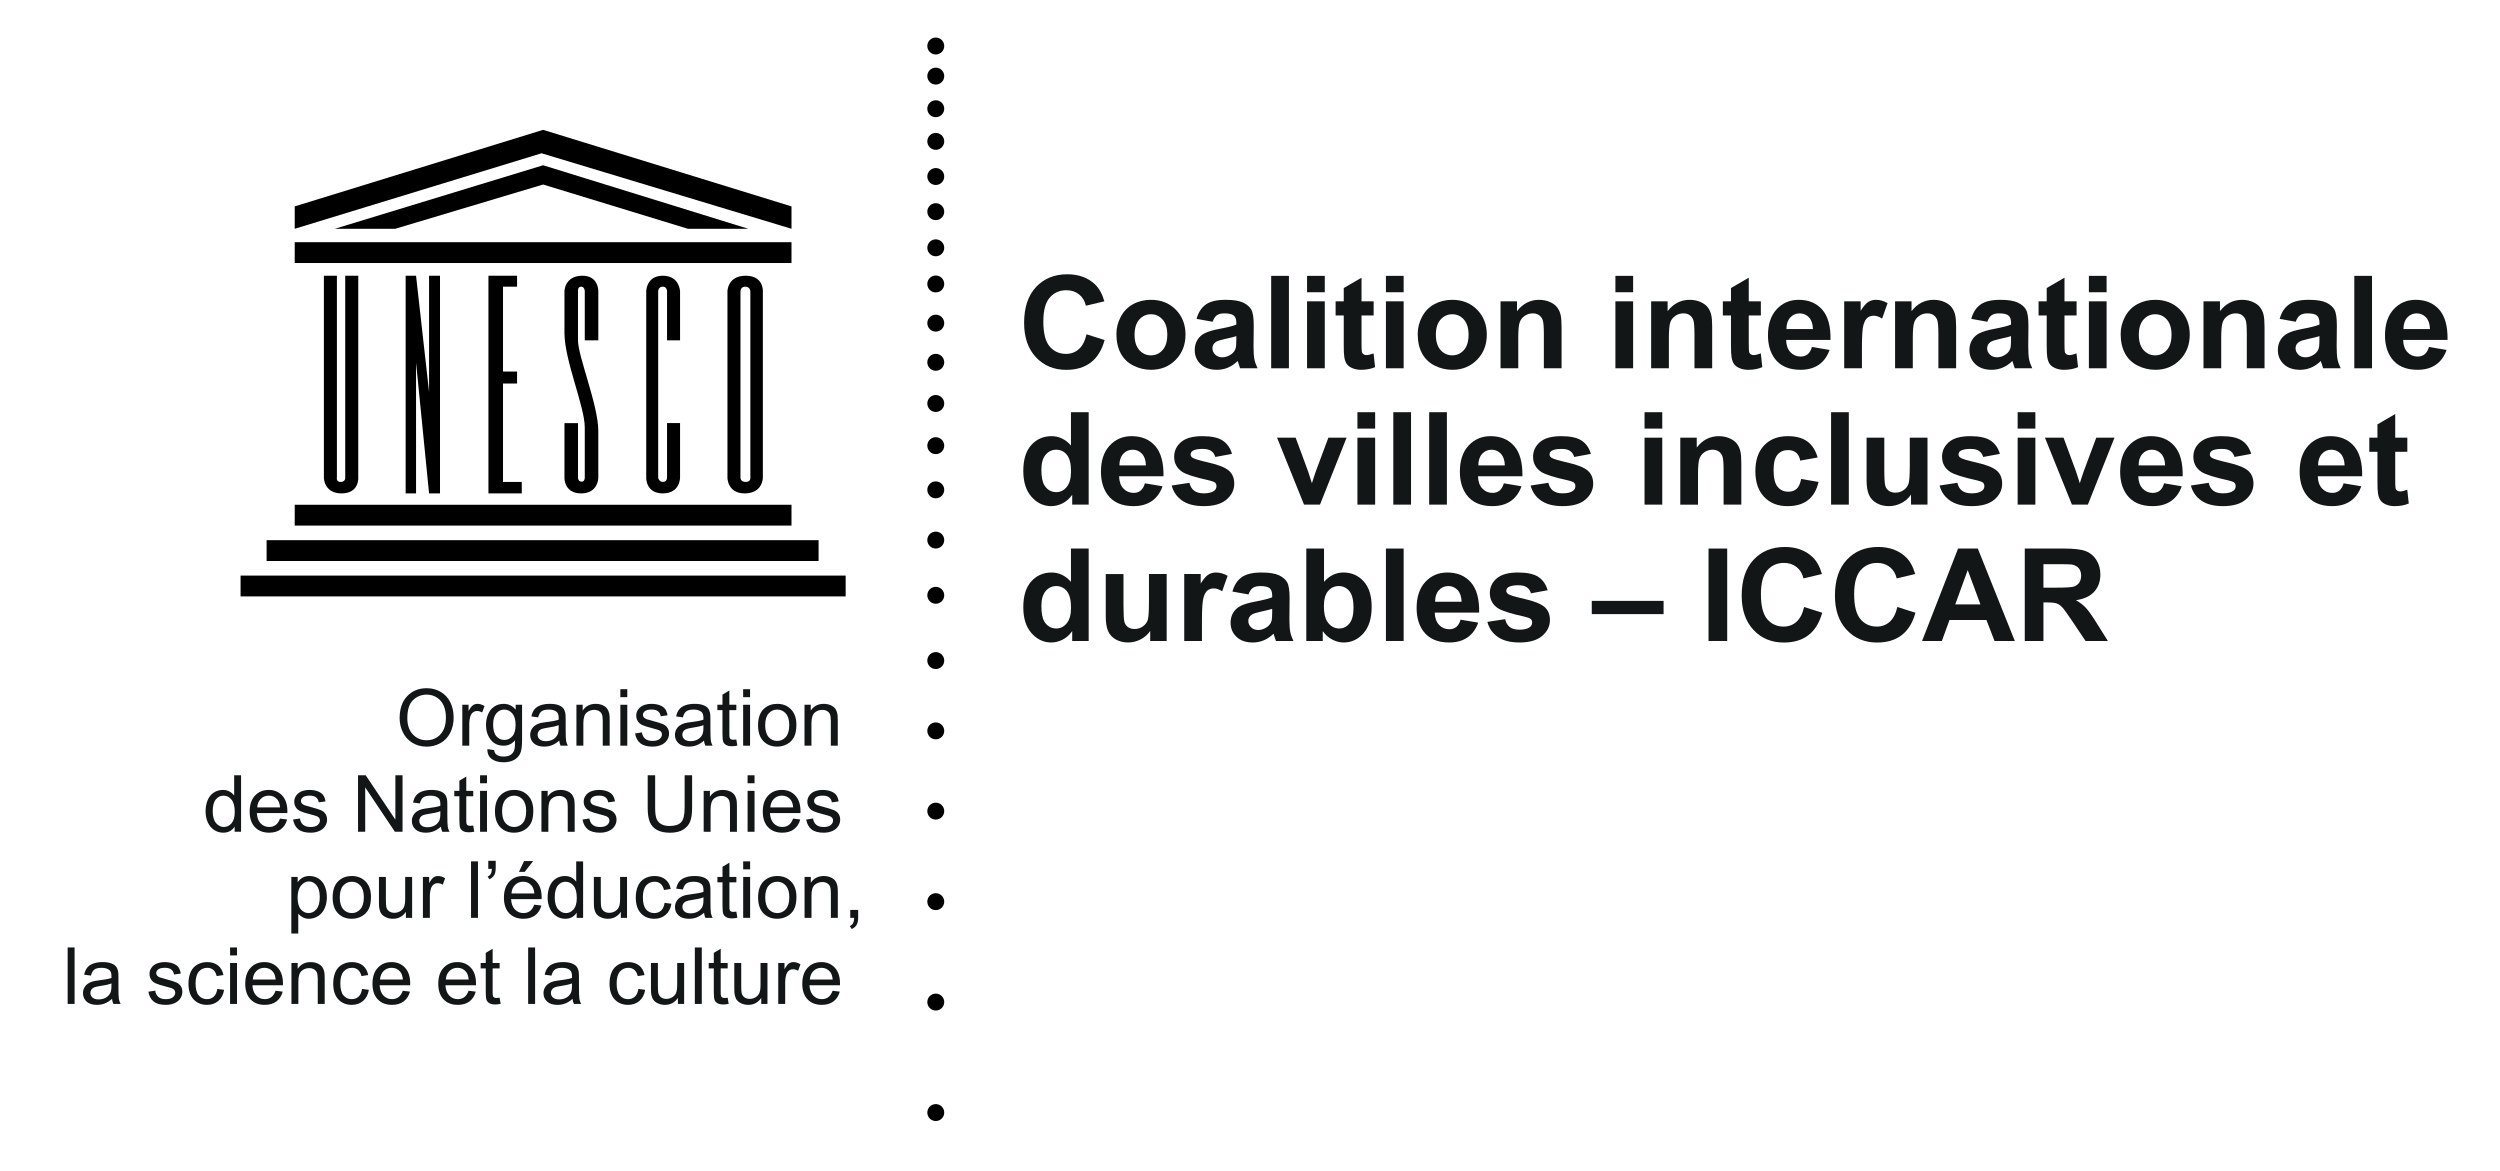 <?xml version="1.0" encoding="utf-8"?>
<!-- Generator: Adobe Illustrator 24.0.0, SVG Export Plug-In . SVG Version: 6.00 Build 0)  -->
<svg version="1.1" id="Layer_1" xmlns="http://www.w3.org/2000/svg" xmlns:xlink="http://www.w3.org/1999/xlink" x="0px" y="0px"
	 viewBox="0 0 348.521 163.25" style="enable-background:new 0 0 348.521 163.25;" xml:space="preserve">
<style type="text/css">
	.st0{clip-path:url(#SVGID_2_);}
	.st1{clip-path:url(#SVGID_4_);}
	.st2{clip-path:url(#SVGID_6_);}
	.st3{clip-path:url(#SVGID_8_);}
	.st4{clip-path:url(#SVGID_10_);}
	.st5{clip-path:url(#SVGID_12_);}
	.st6{clip-path:url(#SVGID_14_);}
	.st7{clip-path:url(#SVGID_16_);}
	.st8{clip-path:url(#SVGID_18_);}
	.st9{clip-path:url(#SVGID_20_);}
	.st10{clip-path:url(#SVGID_22_);}
	.st11{clip-path:url(#SVGID_24_);}
	.st12{clip-path:url(#SVGID_26_);}
	.st13{clip-path:url(#SVGID_28_);}
	.st14{clip-path:url(#SVGID_30_);}
	.st15{clip-path:url(#SVGID_32_);}
	.st16{clip-path:url(#SVGID_34_);}
	.st17{clip-path:url(#SVGID_36_);}
	.st18{clip-path:url(#SVGID_38_);}
	.st19{clip-path:url(#SVGID_40_);}
	.st20{clip-path:url(#SVGID_42_);}
	.st21{clip-path:url(#SVGID_44_);}
	.st22{clip-path:url(#SVGID_46_);}
	.st23{clip-path:url(#SVGID_48_);}
	.st24{clip-path:url(#SVGID_50_);}
	.st25{clip-path:url(#SVGID_52_);}
	.st26{clip-path:url(#SVGID_54_);}
	.st27{clip-path:url(#SVGID_56_);}
	.st28{clip-path:url(#SVGID_58_);}
	.st29{clip-path:url(#SVGID_60_);}
	.st30{clip-path:url(#SVGID_62_);}
	.st31{clip-path:url(#SVGID_64_);}
	.st32{clip-path:url(#SVGID_66_);}
	.st33{enable-background:new    ;}
	.st34{fill:#121617;}
</style>
<g>
	<g>
		<defs>
			<rect id="SVGID_1_" width="348.521" height="163.25"/>
		</defs>
		<clipPath id="SVGID_2_">
			<use xlink:href="#SVGID_1_"  style="overflow:visible;"/>
		</clipPath>
		<path class="st0" d="M131.634,6.415c0,0.651-0.531,1.18-1.18,1.18c-0.652,0-1.179-0.529-1.179-1.18s0.527-1.18,1.179-1.18
			C131.103,5.235,131.634,5.764,131.634,6.415"/>
	</g>
	<g>
		<defs>
			<rect id="SVGID_3_" width="348.521" height="163.25"/>
		</defs>
		<clipPath id="SVGID_4_">
			<use xlink:href="#SVGID_3_"  style="overflow:visible;"/>
		</clipPath>
		<path class="st1" d="M131.634,10.61c0,0.651-0.531,1.18-1.18,1.18c-0.652,0-1.179-0.529-1.179-1.18s0.527-1.18,1.179-1.18
			C131.103,9.43,131.634,9.959,131.634,10.61"/>
	</g>
	<g>
		<defs>
			<rect id="SVGID_5_" width="348.521" height="163.25"/>
		</defs>
		<clipPath id="SVGID_6_">
			<use xlink:href="#SVGID_5_"  style="overflow:visible;"/>
		</clipPath>
		<path class="st2" d="M131.634,15.158c0,0.651-0.531,1.18-1.18,1.18c-0.652,0-1.179-0.529-1.179-1.18s0.527-1.18,1.179-1.18
			C131.103,13.978,131.634,14.507,131.634,15.158"/>
	</g>
	<g>
		<defs>
			<rect id="SVGID_7_" width="348.521" height="163.25"/>
		</defs>
		<clipPath id="SVGID_8_">
			<use xlink:href="#SVGID_7_"  style="overflow:visible;"/>
		</clipPath>
		<path class="st3" d="M131.634,19.709c0,0.651-0.531,1.18-1.18,1.18c-0.652,0-1.179-0.529-1.179-1.18s0.527-1.18,1.179-1.18
			C131.103,18.529,131.634,19.058,131.634,19.709"/>
	</g>
	<g>
		<defs>
			<rect id="SVGID_9_" width="348.521" height="163.25"/>
		</defs>
		<clipPath id="SVGID_10_">
			<use xlink:href="#SVGID_9_"  style="overflow:visible;"/>
		</clipPath>
		<path class="st4" d="M131.634,24.608c0,0.651-0.531,1.18-1.18,1.18c-0.652,0-1.179-0.529-1.179-1.18
			c0-0.651,0.527-1.18,1.179-1.18C131.103,23.428,131.634,23.957,131.634,24.608"/>
	</g>
	<g>
		<defs>
			<rect id="SVGID_11_" width="348.521" height="163.25"/>
		</defs>
		<clipPath id="SVGID_12_">
			<use xlink:href="#SVGID_11_"  style="overflow:visible;"/>
		</clipPath>
		<path class="st5" d="M131.634,29.508c0,0.651-0.531,1.18-1.18,1.18c-0.652,0-1.179-0.529-1.179-1.18s0.527-1.18,1.179-1.18
			C131.103,28.328,131.634,28.857,131.634,29.508"/>
	</g>
	<g>
		<defs>
			<rect id="SVGID_13_" width="348.521" height="163.25"/>
		</defs>
		<clipPath id="SVGID_14_">
			<use xlink:href="#SVGID_13_"  style="overflow:visible;"/>
		</clipPath>
		<path class="st6" d="M131.634,34.549c0,0.651-0.531,1.18-1.18,1.18c-0.652,0-1.179-0.529-1.179-1.18s0.527-1.18,1.179-1.18
			C131.103,33.369,131.634,33.898,131.634,34.549"/>
	</g>
	<g>
		<defs>
			<rect id="SVGID_15_" width="348.521" height="163.25"/>
		</defs>
		<clipPath id="SVGID_16_">
			<use xlink:href="#SVGID_15_"  style="overflow:visible;"/>
		</clipPath>
		<path class="st7" d="M131.634,39.588c0,0.651-0.531,1.18-1.18,1.18c-0.652,0-1.179-0.529-1.179-1.18s0.527-1.18,1.179-1.18
			C131.103,38.408,131.634,38.937,131.634,39.588"/>
	</g>
	<g>
		<defs>
			<rect id="SVGID_17_" width="348.521" height="163.25"/>
		</defs>
		<clipPath id="SVGID_18_">
			<use xlink:href="#SVGID_17_"  style="overflow:visible;"/>
		</clipPath>
		<path class="st8" d="M131.634,45.049c0,0.651-0.531,1.18-1.18,1.18c-0.652,0-1.179-0.529-1.179-1.18s0.527-1.18,1.179-1.18
			C131.103,43.869,131.634,44.398,131.634,45.049"/>
	</g>
	<g>
		<defs>
			<rect id="SVGID_19_" width="348.521" height="163.25"/>
		</defs>
		<clipPath id="SVGID_20_">
			<use xlink:href="#SVGID_19_"  style="overflow:visible;"/>
		</clipPath>
		<path class="st9" d="M131.634,50.508c0,0.651-0.531,1.18-1.18,1.18c-0.652,0-1.179-0.529-1.179-1.18s0.527-1.18,1.179-1.18
			C131.103,49.328,131.634,49.857,131.634,50.508"/>
	</g>
	<g>
		<defs>
			<rect id="SVGID_21_" width="348.521" height="163.25"/>
		</defs>
		<clipPath id="SVGID_22_">
			<use xlink:href="#SVGID_21_"  style="overflow:visible;"/>
		</clipPath>
		<path class="st10" d="M131.634,56.248c0,0.651-0.531,1.18-1.18,1.18c-0.652,0-1.179-0.529-1.179-1.18s0.527-1.18,1.179-1.18
			C131.103,55.068,131.634,55.597,131.634,56.248"/>
	</g>
	<g>
		<defs>
			<rect id="SVGID_23_" width="348.521" height="163.25"/>
		</defs>
		<clipPath id="SVGID_24_">
			<use xlink:href="#SVGID_23_"  style="overflow:visible;"/>
		</clipPath>
		<path class="st11" d="M131.634,62.129c0,0.651-0.531,1.18-1.18,1.18c-0.652,0-1.179-0.529-1.179-1.18s0.527-1.18,1.179-1.18
			C131.103,60.949,131.634,61.478,131.634,62.129"/>
	</g>
	<g>
		<defs>
			<rect id="SVGID_25_" width="348.521" height="163.25"/>
		</defs>
		<clipPath id="SVGID_26_">
			<use xlink:href="#SVGID_25_"  style="overflow:visible;"/>
		</clipPath>
		<path class="st12" d="M131.634,68.289c0,0.651-0.531,1.18-1.18,1.18c-0.652,0-1.179-0.529-1.179-1.18s0.527-1.18,1.179-1.18
			C131.103,67.109,131.634,67.638,131.634,68.289"/>
	</g>
	<g>
		<defs>
			<rect id="SVGID_27_" width="348.521" height="163.25"/>
		</defs>
		<clipPath id="SVGID_28_">
			<use xlink:href="#SVGID_27_"  style="overflow:visible;"/>
		</clipPath>
		<path class="st13" d="M131.634,75.29c0,0.65-0.531,1.179-1.18,1.179c-0.652,0-1.179-0.529-1.179-1.179
			c0-0.652,0.527-1.18,1.179-1.18C131.103,74.11,131.634,74.638,131.634,75.29"/>
	</g>
	<g>
		<defs>
			<rect id="SVGID_29_" width="348.521" height="163.25"/>
		</defs>
		<clipPath id="SVGID_30_">
			<use xlink:href="#SVGID_29_"  style="overflow:visible;"/>
		</clipPath>
		<path class="st14" d="M131.634,82.988c0,0.65-0.531,1.18-1.18,1.18c-0.652,0-1.179-0.53-1.179-1.18c0-0.651,0.527-1.18,1.179-1.18
			C131.103,81.808,131.634,82.337,131.634,82.988"/>
	</g>
	<g>
		<defs>
			<rect id="SVGID_31_" width="348.521" height="163.25"/>
		</defs>
		<clipPath id="SVGID_32_">
			<use xlink:href="#SVGID_31_"  style="overflow:visible;"/>
		</clipPath>
		<path class="st15" d="M131.634,92.089c0,0.65-0.531,1.18-1.18,1.18c-0.652,0-1.179-0.53-1.179-1.18c0-0.652,0.527-1.18,1.179-1.18
			C131.103,90.909,131.634,91.437,131.634,92.089"/>
	</g>
	<g>
		<defs>
			<rect id="SVGID_33_" width="348.521" height="163.25"/>
		</defs>
		<clipPath id="SVGID_34_">
			<use xlink:href="#SVGID_33_"  style="overflow:visible;"/>
		</clipPath>
		<path class="st16" d="M131.634,101.89c0,0.65-0.531,1.18-1.18,1.18c-0.652,0-1.179-0.53-1.179-1.18c0-0.652,0.527-1.18,1.179-1.18
			C131.103,100.71,131.634,101.238,131.634,101.89"/>
	</g>
	<g>
		<defs>
			<rect id="SVGID_35_" width="348.521" height="163.25"/>
		</defs>
		<clipPath id="SVGID_36_">
			<use xlink:href="#SVGID_35_"  style="overflow:visible;"/>
		</clipPath>
		<path class="st17" d="M131.634,113.077c0,0.652-0.531,1.18-1.18,1.18c-0.652,0-1.179-0.528-1.179-1.18
			c0-0.648,0.527-1.18,1.179-1.18C131.103,111.897,131.634,112.429,131.634,113.077"/>
	</g>
	<g>
		<defs>
			<rect id="SVGID_37_" width="348.521" height="163.25"/>
		</defs>
		<clipPath id="SVGID_38_">
			<use xlink:href="#SVGID_37_"  style="overflow:visible;"/>
		</clipPath>
		<path class="st18" d="M131.634,125.7c0,0.652-0.531,1.178-1.18,1.178c-0.652,0-1.179-0.526-1.179-1.178
			c0-0.654,0.527-1.182,1.179-1.182C131.103,124.518,131.634,125.046,131.634,125.7"/>
	</g>
	<g>
		<defs>
			<rect id="SVGID_39_" width="348.521" height="163.25"/>
		</defs>
		<clipPath id="SVGID_40_">
			<use xlink:href="#SVGID_39_"  style="overflow:visible;"/>
		</clipPath>
		<path class="st19" d="M131.634,139.7c0,0.652-0.531,1.178-1.18,1.178c-0.652,0-1.179-0.526-1.179-1.178
			c0-0.654,0.527-1.182,1.179-1.182C131.103,138.518,131.634,139.046,131.634,139.7"/>
	</g>
	<g>
		<defs>
			<rect id="SVGID_41_" width="348.521" height="163.25"/>
		</defs>
		<clipPath id="SVGID_42_">
			<use xlink:href="#SVGID_41_"  style="overflow:visible;"/>
		</clipPath>
		<path class="st20" d="M131.634,155.102c0,0.65-0.531,1.178-1.18,1.178c-0.652,0-1.179-0.528-1.179-1.178
			c0-0.652,0.527-1.182,1.179-1.182C131.103,153.921,131.634,154.451,131.634,155.102"/>
	</g>
	<g>
		<defs>
			<rect id="SVGID_43_" width="348.521" height="163.25"/>
		</defs>
		<clipPath id="SVGID_44_">
			<use xlink:href="#SVGID_43_"  style="overflow:visible;"/>
		</clipPath>
		<rect x="41.087" y="70.368" class="st21" width="69.254" height="2.903"/>
	</g>
	<g>
		<defs>
			<rect id="SVGID_45_" width="348.521" height="163.25"/>
		</defs>
		<clipPath id="SVGID_46_">
			<use xlink:href="#SVGID_45_"  style="overflow:visible;"/>
		</clipPath>
		<rect x="37.167" y="75.305" class="st22" width="76.949" height="2.903"/>
	</g>
	<g>
		<defs>
			<rect id="SVGID_47_" width="348.521" height="163.25"/>
		</defs>
		<clipPath id="SVGID_48_">
			<use xlink:href="#SVGID_47_"  style="overflow:visible;"/>
		</clipPath>
		<rect x="33.538" y="80.241" class="st23" width="84.354" height="2.904"/>
	</g>
	<g>
		<defs>
			<rect id="SVGID_49_" width="348.521" height="163.25"/>
		</defs>
		<clipPath id="SVGID_50_">
			<use xlink:href="#SVGID_49_"  style="overflow:visible;"/>
		</clipPath>
		<rect x="41.087" y="33.764" class="st24" width="69.254" height="2.903"/>
	</g>
	<g>
		<defs>
			<rect id="SVGID_51_" width="348.521" height="163.25"/>
		</defs>
		<clipPath id="SVGID_52_">
			<use xlink:href="#SVGID_51_"  style="overflow:visible;"/>
		</clipPath>
		<polygon class="st25" points="55.099,31.894 75.714,25.723 95.896,31.894 104.316,31.894 75.714,23.038 46.677,31.894 		"/>
	</g>
	<g>
		<defs>
			<rect id="SVGID_53_" width="348.521" height="163.25"/>
		</defs>
		<clipPath id="SVGID_54_">
			<use xlink:href="#SVGID_53_"  style="overflow:visible;"/>
		</clipPath>
		<polygon class="st26" points="41.087,31.894 75.497,21.368 110.341,31.894 110.341,28.772 75.714,18.101 41.087,28.772 		"/>
	</g>
	<g>
		<defs>
			<rect id="SVGID_55_" width="348.521" height="163.25"/>
		</defs>
		<clipPath id="SVGID_56_">
			<use xlink:href="#SVGID_55_"  style="overflow:visible;"/>
		</clipPath>
		<path class="st27" d="M45.153,66.606c0,0,0,2.177,2.467,2.177c2.469,0,2.324-2.177,2.324-2.177V38.439h-1.816v28.239
			c0,0,0,0.509-0.653,0.509c-0.654,0-0.508-0.653-0.508-0.653V38.439h-1.814V66.606z"/>
	</g>
	<g>
		<defs>
			<rect id="SVGID_57_" width="348.521" height="163.25"/>
		</defs>
		<clipPath id="SVGID_58_">
			<use xlink:href="#SVGID_57_"  style="overflow:visible;"/>
		</clipPath>
		<polygon class="st28" points="56.55,68.783 58.001,68.783 58.001,50.54 59.816,68.783 61.341,68.783 61.341,38.439 59.816,38.439 
			59.816,54.657 58.001,38.439 56.55,38.439 		"/>
	</g>
	<g>
		<defs>
			<rect id="SVGID_59_" width="348.521" height="163.25"/>
		</defs>
		<clipPath id="SVGID_60_">
			<use xlink:href="#SVGID_59_"  style="overflow:visible;"/>
		</clipPath>
		<polygon class="st29" points="68.093,68.783 72.738,68.783 72.738,67.186 70.124,67.186 70.124,53.466 72.085,53.466 
			72.085,51.797 70.124,51.797 70.124,39.964 72.085,39.964 72.085,38.439 68.093,38.439 		"/>
	</g>
	<g>
		<defs>
			<rect id="SVGID_61_" width="348.521" height="163.25"/>
		</defs>
		<clipPath id="SVGID_62_">
			<use xlink:href="#SVGID_61_"  style="overflow:visible;"/>
		</clipPath>
		<path class="st30" d="M94.806,47.441v-6.824c0,0-0.072-2.178-2.395-2.178c-2.322,0-2.322,2.178-2.322,2.178v25.989
			c0,0-0.076,2.177,2.322,2.177c2.395,0,2.395-2.177,2.395-2.177v-7.623h-1.814v7.623c0,0,0,0.58-0.581,0.58
			c-0.544,0-0.654-0.58-0.654-0.58V40.617c0,0,0-0.654,0.654-0.654c0.581,0,0.581,0.654,0.581,0.654v6.824H94.806z"/>
	</g>
	<g>
		<defs>
			<rect id="SVGID_63_" width="348.521" height="163.25"/>
		</defs>
		<clipPath id="SVGID_64_">
			<use xlink:href="#SVGID_63_"  style="overflow:visible;"/>
		</clipPath>
		<path class="st31" d="M106.348,40.618c0,0,0.145-2.179-2.396-2.179c-2.539,0-2.539,2.179-2.539,2.179v25.988
			c0,0,0,2.177,2.394,2.177c2.541,0,2.541-2.177,2.541-2.177S106.348,40.618,106.348,40.618z M104.606,66.606
			c0,0,0.072,0.581-0.654,0.581c-0.725,0-0.725-0.581-0.725-0.581V40.618c0,0,0-0.654,0.652-0.654c0.727,0,0.727,0.654,0.727,0.654
			V66.606z"/>
	</g>
	<g>
		<defs>
			<rect id="SVGID_65_" width="348.521" height="163.25"/>
		</defs>
		<clipPath id="SVGID_66_">
			<use xlink:href="#SVGID_65_"  style="overflow:visible;"/>
		</clipPath>
		<path class="st32" d="M81.522,66.606c0,0,0,0.581-0.473,0.543c-0.472-0.035-0.472-0.543-0.472-0.543v-7.622H78.69v7.622
			c0,0-0.072,2.177,2.322,2.177c2.397,0,2.397-2.177,2.397-2.177s0-5.082-0.002-6.565c-0.006-3.562-2.83-10.35-2.83-12.597v-6.826
			c0,0-0.073-0.654,0.435-0.654c0.51,0,0.51,0.654,0.51,0.654v6.823h1.887v-6.823c0,0,0.072-2.251-2.323-2.179
			c-2.396,0.073-2.396,2.179-2.396,2.179v5.807c0,3.811,2.832,10.235,2.832,13.175V66.606z"/>
	</g>
</g>
<g class="st33">
	<path class="st34" d="M151.471,46.604l2.522,0.8c-0.387,1.406-1.03,2.451-1.929,3.133c-0.899,0.684-2.041,1.024-3.423,1.024
		c-1.711,0-3.117-0.585-4.219-1.753c-1.102-1.17-1.652-2.768-1.652-4.795c0-2.145,0.554-3.811,1.661-4.996
		c1.107-1.188,2.563-1.78,4.368-1.78c1.576,0,2.856,0.466,3.841,1.397c0.586,0.551,1.025,1.342,1.318,2.373l-2.575,0.615
		c-0.152-0.668-0.47-1.195-0.954-1.582s-1.071-0.58-1.762-0.58c-0.955,0-1.73,0.343-2.325,1.028s-0.892,1.796-0.892,3.331
		c0,1.629,0.293,2.789,0.879,3.48s1.348,1.037,2.285,1.037c0.691,0,1.286-0.22,1.784-0.659S151.254,47.547,151.471,46.604z"/>
	<path class="st34" d="M155.637,46.542c0-0.82,0.202-1.614,0.606-2.382s0.977-1.354,1.718-1.758s1.569-0.606,2.483-0.606
		c1.412,0,2.569,0.459,3.472,1.375c0.902,0.918,1.354,2.076,1.354,3.477c0,1.412-0.456,2.583-1.367,3.512s-2.058,1.393-3.441,1.393
		c-0.855,0-1.671-0.193-2.448-0.58s-1.367-0.953-1.771-1.701C155.839,48.525,155.637,47.615,155.637,46.542z M158.168,46.674
		c0,0.926,0.22,1.635,0.659,2.127s0.981,0.738,1.626,0.738s1.185-0.246,1.622-0.738s0.655-1.207,0.655-2.145
		c0-0.914-0.218-1.617-0.655-2.109s-0.977-0.738-1.622-0.738s-1.187,0.246-1.626,0.738S158.168,45.749,158.168,46.674z"/>
	<path class="st34" d="M169.049,44.855l-2.241-0.404c0.252-0.902,0.686-1.57,1.301-2.004s1.529-0.65,2.742-0.65
		c1.102,0,1.922,0.131,2.461,0.391c0.539,0.262,0.918,0.593,1.138,0.994s0.33,1.138,0.33,2.21l-0.026,2.883
		c0,0.82,0.04,1.426,0.119,1.815s0.227,0.807,0.444,1.252h-2.443c-0.064-0.164-0.144-0.407-0.237-0.729
		c-0.041-0.146-0.07-0.243-0.088-0.29c-0.422,0.41-0.873,0.718-1.354,0.923s-0.993,0.308-1.538,0.308
		c-0.961,0-1.718-0.261-2.272-0.782s-0.831-1.181-0.831-1.978c0-0.527,0.126-0.998,0.378-1.41c0.252-0.414,0.605-0.73,1.059-0.949
		c0.454-0.221,1.109-0.412,1.964-0.576c1.154-0.217,1.954-0.419,2.399-0.606v-0.246c0-0.475-0.117-0.813-0.352-1.015
		c-0.234-0.203-0.677-0.304-1.327-0.304c-0.439,0-0.782,0.087-1.028,0.259C169.4,44.119,169.201,44.421,169.049,44.855z
		 M172.354,46.859c-0.316,0.105-0.817,0.231-1.503,0.378s-1.134,0.29-1.345,0.431c-0.322,0.229-0.483,0.519-0.483,0.87
		c0,0.346,0.129,0.645,0.387,0.896s0.586,0.378,0.984,0.378c0.445,0,0.87-0.146,1.274-0.439c0.299-0.223,0.495-0.495,0.589-0.817
		c0.064-0.211,0.097-0.612,0.097-1.204V46.859z"/>
	<path class="st34" d="M177.214,51.341V38.457h2.47v12.885H177.214z"/>
	<path class="st34" d="M182.215,40.742v-2.285h2.47v2.285H182.215z M182.215,51.341v-9.334h2.47v9.334H182.215z"/>
	<path class="st34" d="M191.496,42.007v1.969h-1.688v3.762c0,0.762,0.016,1.206,0.049,1.332c0.031,0.126,0.105,0.229,0.219,0.312
		c0.115,0.082,0.254,0.123,0.418,0.123c0.229,0,0.56-0.079,0.993-0.237l0.211,1.916c-0.574,0.246-1.225,0.369-1.951,0.369
		c-0.445,0-0.847-0.074-1.204-0.225c-0.357-0.148-0.619-0.342-0.787-0.58c-0.166-0.236-0.282-0.558-0.347-0.962
		c-0.053-0.287-0.079-0.867-0.079-1.74v-4.069h-1.134v-1.969h1.134v-1.854l2.479-1.441v3.296H191.496z"/>
	<path class="st34" d="M193.21,40.742v-2.285h2.47v2.285H193.21z M193.21,51.341v-9.334h2.47v9.334H193.21z"/>
	<path class="st34" d="M197.64,46.542c0-0.82,0.202-1.614,0.606-2.382s0.977-1.354,1.719-1.758c0.74-0.404,1.568-0.606,2.482-0.606
		c1.412,0,2.569,0.459,3.472,1.375c0.902,0.918,1.354,2.076,1.354,3.477c0,1.412-0.456,2.583-1.366,3.512
		c-0.912,0.929-2.059,1.393-3.441,1.393c-0.855,0-1.672-0.193-2.447-0.58c-0.777-0.387-1.367-0.953-1.771-1.701
		C197.842,48.525,197.64,47.615,197.64,46.542z M200.171,46.674c0,0.926,0.22,1.635,0.659,2.127s0.981,0.738,1.626,0.738
		s1.185-0.246,1.622-0.738c0.436-0.492,0.654-1.207,0.654-2.145c0-0.914-0.219-1.617-0.654-2.109
		c-0.438-0.492-0.978-0.738-1.622-0.738s-1.187,0.246-1.626,0.738S200.171,45.749,200.171,46.674z"/>
	<path class="st34" d="M217.696,51.341h-2.47v-4.764c0-1.008-0.053-1.659-0.158-1.955s-0.277-0.526-0.514-0.69
		c-0.238-0.164-0.523-0.246-0.857-0.246c-0.428,0-0.812,0.117-1.151,0.352s-0.573,0.545-0.698,0.932
		c-0.127,0.387-0.189,1.102-0.189,2.145v4.228h-2.47v-9.334h2.294v1.371c0.814-1.055,1.84-1.582,3.076-1.582
		c0.545,0,1.043,0.099,1.494,0.295s0.793,0.446,1.023,0.751c0.232,0.305,0.393,0.65,0.484,1.037c0.09,0.387,0.136,0.94,0.136,1.661
		V51.341z"/>
	<path class="st34" d="M225.202,40.742v-2.285h2.47v2.285H225.202z M225.202,51.341v-9.334h2.47v9.334H225.202z"/>
	<path class="st34" d="M238.693,51.341h-2.47v-4.764c0-1.008-0.053-1.659-0.158-1.955s-0.276-0.526-0.515-0.69
		c-0.236-0.164-0.522-0.246-0.856-0.246c-0.428,0-0.812,0.117-1.151,0.352s-0.572,0.545-0.699,0.932
		c-0.125,0.387-0.188,1.102-0.188,2.145v4.228h-2.47v-9.334h2.294v1.371c0.814-1.055,1.84-1.582,3.076-1.582
		c0.545,0,1.043,0.099,1.494,0.295s0.792,0.446,1.024,0.751c0.23,0.305,0.393,0.65,0.482,1.037c0.092,0.387,0.137,0.94,0.137,1.661
		V51.341z"/>
	<path class="st34" d="M245.479,42.007v1.969h-1.688v3.762c0,0.762,0.016,1.206,0.049,1.332c0.031,0.126,0.105,0.229,0.219,0.312
		c0.115,0.082,0.254,0.123,0.418,0.123c0.229,0,0.56-0.079,0.993-0.237l0.211,1.916c-0.574,0.246-1.225,0.369-1.951,0.369
		c-0.445,0-0.847-0.074-1.204-0.225c-0.357-0.148-0.619-0.342-0.787-0.58c-0.166-0.236-0.282-0.558-0.347-0.962
		c-0.053-0.287-0.079-0.867-0.079-1.74v-4.069h-1.134v-1.969h1.134v-1.854l2.479-1.441v3.296H245.479z"/>
	<path class="st34" d="M252.598,48.371l2.461,0.413c-0.316,0.902-0.816,1.59-1.498,2.062c-0.684,0.472-1.537,0.707-2.563,0.707
		c-1.623,0-2.824-0.53-3.604-1.591c-0.615-0.85-0.923-1.922-0.923-3.217c0-1.547,0.404-2.758,1.213-3.634s1.831-1.314,3.067-1.314
		c1.389,0,2.484,0.459,3.287,1.375c0.803,0.918,1.187,2.322,1.151,4.215h-6.188c0.018,0.732,0.217,1.303,0.598,1.709
		c0.381,0.408,0.855,0.611,1.424,0.611c0.387,0,0.712-0.105,0.976-0.316S252.463,48.839,252.598,48.371z M252.738,45.875
		c-0.018-0.715-0.202-1.258-0.554-1.631c-0.352-0.371-0.779-0.558-1.283-0.558c-0.539,0-0.984,0.196-1.336,0.589
		s-0.524,0.926-0.519,1.6H252.738z"/>
	<path class="st34" d="M259.567,51.341h-2.47v-9.334h2.294v1.327c0.393-0.627,0.745-1.04,1.06-1.239
		c0.313-0.199,0.669-0.299,1.067-0.299c0.563,0,1.104,0.155,1.626,0.466l-0.765,2.153c-0.416-0.27-0.803-0.404-1.16-0.404
		c-0.346,0-0.639,0.096-0.879,0.285c-0.24,0.191-0.429,0.535-0.567,1.033c-0.137,0.498-0.206,1.541-0.206,3.129V51.341z"/>
	<path class="st34" d="M272.698,51.341h-2.47v-4.764c0-1.008-0.053-1.659-0.158-1.955s-0.277-0.526-0.514-0.69
		c-0.238-0.164-0.523-0.246-0.857-0.246c-0.428,0-0.812,0.117-1.151,0.352s-0.573,0.545-0.698,0.932
		c-0.127,0.387-0.189,1.102-0.189,2.145v4.228h-2.47v-9.334h2.294v1.371c0.814-1.055,1.84-1.582,3.076-1.582
		c0.545,0,1.043,0.099,1.494,0.295s0.793,0.446,1.023,0.751c0.232,0.305,0.393,0.65,0.484,1.037c0.09,0.387,0.136,0.94,0.136,1.661
		V51.341z"/>
	<path class="st34" d="M277.049,44.855l-2.241-0.404c0.252-0.902,0.686-1.57,1.301-2.004s1.529-0.65,2.742-0.65
		c1.102,0,1.922,0.131,2.461,0.391c0.539,0.262,0.919,0.593,1.138,0.994c0.221,0.401,0.33,1.138,0.33,2.21l-0.026,2.883
		c0,0.82,0.04,1.426,0.118,1.815c0.08,0.39,0.228,0.807,0.444,1.252h-2.443c-0.064-0.164-0.144-0.407-0.237-0.729
		c-0.041-0.146-0.07-0.243-0.088-0.29c-0.422,0.41-0.873,0.718-1.354,0.923s-0.993,0.308-1.538,0.308
		c-0.961,0-1.718-0.261-2.272-0.782c-0.553-0.521-0.83-1.181-0.83-1.978c0-0.527,0.126-0.998,0.378-1.41
		c0.252-0.414,0.604-0.73,1.06-0.949c0.453-0.221,1.108-0.412,1.964-0.576c1.154-0.217,1.954-0.419,2.399-0.606v-0.246
		c0-0.475-0.117-0.813-0.352-1.015c-0.234-0.203-0.677-0.304-1.327-0.304c-0.439,0-0.782,0.087-1.028,0.259
		C277.4,44.119,277.201,44.421,277.049,44.855z M280.354,46.859c-0.316,0.105-0.817,0.231-1.503,0.378s-1.134,0.29-1.345,0.431
		c-0.322,0.229-0.483,0.519-0.483,0.87c0,0.346,0.129,0.645,0.387,0.896s0.586,0.378,0.984,0.378c0.445,0,0.87-0.146,1.274-0.439
		c0.299-0.223,0.495-0.495,0.589-0.817c0.064-0.211,0.097-0.612,0.097-1.204V46.859z"/>
	<path class="st34" d="M289.494,42.007v1.969h-1.688v3.762c0,0.762,0.016,1.206,0.049,1.332c0.031,0.126,0.105,0.229,0.219,0.312
		c0.115,0.082,0.254,0.123,0.418,0.123c0.229,0,0.56-0.079,0.993-0.237l0.211,1.916c-0.574,0.246-1.225,0.369-1.951,0.369
		c-0.445,0-0.847-0.074-1.204-0.225c-0.357-0.148-0.619-0.342-0.787-0.58c-0.166-0.236-0.282-0.558-0.347-0.962
		c-0.053-0.287-0.079-0.867-0.079-1.74v-4.069h-1.134v-1.969h1.134v-1.854l2.479-1.441v3.296H289.494z"/>
	<path class="st34" d="M291.208,40.742v-2.285h2.47v2.285H291.208z M291.208,51.341v-9.334h2.47v9.334H291.208z"/>
	<path class="st34" d="M295.638,46.542c0-0.82,0.202-1.614,0.606-2.382s0.977-1.354,1.719-1.758c0.74-0.404,1.568-0.606,2.482-0.606
		c1.412,0,2.569,0.459,3.472,1.375c0.902,0.918,1.354,2.076,1.354,3.477c0,1.412-0.456,2.583-1.366,3.512
		c-0.912,0.929-2.059,1.393-3.441,1.393c-0.855,0-1.672-0.193-2.447-0.58c-0.777-0.387-1.367-0.953-1.771-1.701
		C295.84,48.525,295.638,47.615,295.638,46.542z M298.169,46.674c0,0.926,0.22,1.635,0.659,2.127s0.981,0.738,1.626,0.738
		s1.185-0.246,1.622-0.738c0.436-0.492,0.654-1.207,0.654-2.145c0-0.914-0.219-1.617-0.654-2.109
		c-0.438-0.492-0.978-0.738-1.622-0.738s-1.187,0.246-1.626,0.738S298.169,45.749,298.169,46.674z"/>
	<path class="st34" d="M315.694,51.341h-2.47v-4.764c0-1.008-0.053-1.659-0.158-1.955s-0.277-0.526-0.514-0.69
		c-0.238-0.164-0.523-0.246-0.857-0.246c-0.428,0-0.812,0.117-1.151,0.352s-0.573,0.545-0.698,0.932
		c-0.127,0.387-0.189,1.102-0.189,2.145v4.228h-2.47v-9.334h2.294v1.371c0.814-1.055,1.84-1.582,3.076-1.582
		c0.545,0,1.043,0.099,1.494,0.295s0.793,0.446,1.023,0.751c0.232,0.305,0.393,0.65,0.484,1.037c0.09,0.387,0.136,0.94,0.136,1.661
		V51.341z"/>
	<path class="st34" d="M320.045,44.855l-2.241-0.404c0.252-0.902,0.686-1.57,1.301-2.004s1.529-0.65,2.742-0.65
		c1.102,0,1.922,0.131,2.461,0.391c0.539,0.262,0.919,0.593,1.138,0.994c0.221,0.401,0.33,1.138,0.33,2.21l-0.026,2.883
		c0,0.82,0.04,1.426,0.118,1.815c0.08,0.39,0.228,0.807,0.444,1.252h-2.443c-0.064-0.164-0.144-0.407-0.237-0.729
		c-0.041-0.146-0.07-0.243-0.088-0.29c-0.422,0.41-0.873,0.718-1.354,0.923s-0.993,0.308-1.538,0.308
		c-0.961,0-1.718-0.261-2.272-0.782c-0.553-0.521-0.83-1.181-0.83-1.978c0-0.527,0.126-0.998,0.378-1.41
		c0.252-0.414,0.604-0.73,1.06-0.949c0.453-0.221,1.108-0.412,1.964-0.576c1.154-0.217,1.954-0.419,2.399-0.606v-0.246
		c0-0.475-0.117-0.813-0.352-1.015c-0.234-0.203-0.677-0.304-1.327-0.304c-0.439,0-0.782,0.087-1.028,0.259
		C320.396,44.119,320.197,44.421,320.045,44.855z M323.35,46.859c-0.316,0.105-0.817,0.231-1.503,0.378s-1.134,0.29-1.345,0.431
		c-0.322,0.229-0.483,0.519-0.483,0.87c0,0.346,0.129,0.645,0.387,0.896s0.586,0.378,0.984,0.378c0.445,0,0.87-0.146,1.274-0.439
		c0.299-0.223,0.495-0.495,0.589-0.817c0.064-0.211,0.097-0.612,0.097-1.204V46.859z"/>
	<path class="st34" d="M328.21,51.341V38.457h2.47v12.885H328.21z"/>
	<path class="st34" d="M338.616,48.371l2.461,0.413c-0.316,0.902-0.815,1.59-1.499,2.062c-0.682,0.472-1.536,0.707-2.562,0.707
		c-1.623,0-2.824-0.53-3.604-1.591c-0.615-0.85-0.923-1.922-0.923-3.217c0-1.547,0.404-2.758,1.213-3.634s1.831-1.314,3.067-1.314
		c1.389,0,2.484,0.459,3.287,1.375c0.803,0.918,1.187,2.322,1.151,4.215h-6.188c0.018,0.732,0.217,1.303,0.598,1.709
		c0.381,0.408,0.855,0.611,1.424,0.611c0.387,0,0.712-0.105,0.976-0.316S338.481,48.839,338.616,48.371z M338.757,45.875
		c-0.018-0.715-0.202-1.258-0.554-1.631c-0.352-0.371-0.779-0.558-1.283-0.558c-0.539,0-0.984,0.196-1.336,0.589
		s-0.524,0.926-0.519,1.6H338.757z"/>
</g>
<g class="st33">
	<path class="st34" d="M151.77,70.349h-2.294v-1.371c-0.381,0.533-0.831,0.931-1.349,1.191c-0.519,0.26-1.042,0.391-1.569,0.391
		c-1.072,0-1.991-0.432-2.755-1.297c-0.765-0.863-1.147-2.069-1.147-3.616c0-1.582,0.372-2.784,1.116-3.608
		c0.744-0.822,1.685-1.234,2.821-1.234c1.043,0,1.945,0.434,2.707,1.301v-4.641h2.47V70.349z M145.178,65.48
		c0,0.996,0.138,1.717,0.413,2.162c0.398,0.645,0.955,0.967,1.67,0.967c0.568,0,1.052-0.242,1.45-0.725
		c0.398-0.484,0.598-1.206,0.598-2.167c0-1.072-0.193-1.844-0.58-2.315s-0.882-0.708-1.485-0.708c-0.586,0-1.077,0.233-1.472,0.698
		C145.375,63.859,145.178,64.554,145.178,65.48z"/>
	<path class="st34" d="M159.609,67.378l2.461,0.413c-0.316,0.902-0.816,1.59-1.499,2.062s-1.537,0.707-2.562,0.707
		c-1.623,0-2.824-0.53-3.604-1.591c-0.615-0.85-0.923-1.922-0.923-3.217c0-1.547,0.404-2.758,1.213-3.634s1.831-1.314,3.067-1.314
		c1.389,0,2.484,0.459,3.287,1.375c0.803,0.918,1.187,2.322,1.151,4.215h-6.188c0.018,0.732,0.217,1.303,0.598,1.709
		c0.381,0.408,0.855,0.611,1.424,0.611c0.387,0,0.712-0.105,0.976-0.316S159.475,67.847,159.609,67.378z M159.75,64.882
		c-0.018-0.715-0.202-1.258-0.554-1.631c-0.352-0.371-0.779-0.558-1.283-0.558c-0.539,0-0.984,0.196-1.336,0.589
		s-0.524,0.926-0.519,1.6H159.75z"/>
	<path class="st34" d="M163.345,67.686l2.479-0.378c0.105,0.48,0.319,0.846,0.642,1.094c0.322,0.25,0.773,0.374,1.354,0.374
		c0.639,0,1.119-0.117,1.441-0.352c0.217-0.164,0.325-0.384,0.325-0.659c0-0.188-0.059-0.343-0.176-0.466
		c-0.123-0.117-0.398-0.226-0.826-0.325c-1.992-0.439-3.255-0.841-3.788-1.204c-0.738-0.504-1.107-1.204-1.107-2.101
		c0-0.809,0.319-1.488,0.958-2.039s1.629-0.826,2.971-0.826c1.277,0,2.227,0.208,2.848,0.624s1.049,1.031,1.283,1.846l-2.329,0.431
		c-0.1-0.363-0.289-0.642-0.567-0.835s-0.675-0.29-1.191-0.29c-0.65,0-1.116,0.091-1.397,0.272
		c-0.188,0.129-0.281,0.296-0.281,0.501c0,0.176,0.082,0.325,0.246,0.448c0.223,0.164,0.992,0.396,2.307,0.694
		s2.234,0.665,2.755,1.099c0.516,0.439,0.773,1.052,0.773,1.837c0,0.855-0.357,1.591-1.072,2.206s-1.772,0.923-3.173,0.923
		c-1.271,0-2.278-0.258-3.019-0.773S163.573,68.571,163.345,67.686z"/>
	<path class="st34" d="M181.793,70.349l-3.762-9.334h2.593l1.758,4.764l0.51,1.591c0.135-0.404,0.22-0.671,0.255-0.8
		c0.082-0.264,0.17-0.527,0.264-0.791l1.775-4.764h2.54l-3.709,9.334H181.793z"/>
	<path class="st34" d="M189.237,59.75v-2.285h2.47v2.285H189.237z M189.237,70.349v-9.334h2.47v9.334H189.237z"/>
	<path class="st34" d="M194.238,70.349V57.464h2.47v12.885H194.238z"/>
	<path class="st34" d="M199.239,70.349V57.464h2.47v12.885H199.239z"/>
	<path class="st34" d="M209.646,67.378l2.461,0.413c-0.316,0.902-0.815,1.59-1.499,2.062c-0.682,0.472-1.536,0.707-2.562,0.707
		c-1.623,0-2.824-0.53-3.604-1.591c-0.615-0.85-0.923-1.922-0.923-3.217c0-1.547,0.404-2.758,1.213-3.634s1.831-1.314,3.067-1.314
		c1.389,0,2.484,0.459,3.287,1.375c0.803,0.918,1.187,2.322,1.151,4.215h-6.188c0.018,0.732,0.217,1.303,0.598,1.709
		c0.381,0.408,0.855,0.611,1.424,0.611c0.387,0,0.712-0.105,0.976-0.316S209.511,67.847,209.646,67.378z M209.786,64.882
		c-0.018-0.715-0.202-1.258-0.554-1.631c-0.352-0.371-0.779-0.558-1.283-0.558c-0.539,0-0.984,0.196-1.336,0.589
		s-0.524,0.926-0.519,1.6H209.786z"/>
	<path class="st34" d="M213.381,67.686l2.479-0.378c0.105,0.48,0.319,0.846,0.642,1.094c0.322,0.25,0.773,0.374,1.354,0.374
		c0.639,0,1.119-0.117,1.441-0.352c0.217-0.164,0.325-0.384,0.325-0.659c0-0.188-0.059-0.343-0.176-0.466
		c-0.123-0.117-0.398-0.226-0.826-0.325c-1.992-0.439-3.255-0.841-3.788-1.204c-0.738-0.504-1.107-1.204-1.107-2.101
		c0-0.809,0.319-1.488,0.958-2.039s1.629-0.826,2.971-0.826c1.277,0,2.227,0.208,2.848,0.624s1.049,1.031,1.283,1.846l-2.329,0.431
		c-0.1-0.363-0.288-0.642-0.567-0.835c-0.277-0.193-0.675-0.29-1.19-0.29c-0.65,0-1.116,0.091-1.397,0.272
		c-0.188,0.129-0.281,0.296-0.281,0.501c0,0.176,0.082,0.325,0.246,0.448c0.223,0.164,0.992,0.396,2.307,0.694
		c1.316,0.299,2.234,0.665,2.756,1.099c0.516,0.439,0.773,1.052,0.773,1.837c0,0.855-0.357,1.591-1.072,2.206
		s-1.772,0.923-3.173,0.923c-1.271,0-2.278-0.258-3.019-0.773C214.094,69.271,213.609,68.571,213.381,67.686z"/>
	<path class="st34" d="M229.263,59.75v-2.285h2.47v2.285H229.263z M229.263,70.349v-9.334h2.47v9.334H229.263z"/>
	<path class="st34" d="M242.754,70.349h-2.47v-4.764c0-1.008-0.053-1.659-0.158-1.955s-0.276-0.526-0.515-0.69
		c-0.236-0.164-0.522-0.246-0.856-0.246c-0.428,0-0.812,0.117-1.151,0.352s-0.572,0.545-0.699,0.932
		c-0.125,0.387-0.188,1.102-0.188,2.145v4.228h-2.47v-9.334h2.294v1.371c0.814-1.055,1.84-1.582,3.076-1.582
		c0.545,0,1.043,0.099,1.494,0.295s0.792,0.446,1.024,0.751c0.23,0.305,0.393,0.65,0.482,1.037c0.092,0.387,0.137,0.94,0.137,1.661
		V70.349z"/>
	<path class="st34" d="M253.397,63.775l-2.435,0.439c-0.082-0.486-0.268-0.853-0.559-1.099c-0.289-0.246-0.666-0.369-1.129-0.369
		c-0.615,0-1.105,0.213-1.473,0.638c-0.365,0.425-0.549,1.135-0.549,2.131c0,1.107,0.186,1.89,0.559,2.347
		c0.371,0.457,0.871,0.686,1.498,0.686c0.469,0,0.853-0.133,1.151-0.399s0.51-0.726,0.633-1.376l2.426,0.413
		c-0.252,1.113-0.735,1.954-1.45,2.522s-1.673,0.853-2.874,0.853c-1.365,0-2.454-0.431-3.265-1.292
		c-0.813-0.861-1.218-2.054-1.218-3.577c0-1.541,0.407-2.74,1.222-3.6c0.814-0.857,1.916-1.287,3.305-1.287
		c1.137,0,2.041,0.245,2.711,0.734C252.623,62.028,253.104,62.773,253.397,63.775z"/>
	<path class="st34" d="M255.27,70.349V57.464h2.47v12.885H255.27z"/>
	<path class="st34" d="M266.414,70.349v-1.397c-0.34,0.498-0.787,0.891-1.34,1.178c-0.555,0.287-1.139,0.431-1.754,0.431
		c-0.627,0-1.189-0.138-1.688-0.413s-0.858-0.662-1.081-1.16s-0.334-1.187-0.334-2.065v-5.906h2.47v4.289
		c0,1.313,0.045,2.117,0.137,2.412c0.09,0.297,0.256,0.531,0.496,0.703c0.24,0.174,0.545,0.26,0.914,0.26
		c0.422,0,0.8-0.115,1.134-0.348c0.334-0.23,0.563-0.518,0.686-0.861c0.123-0.342,0.185-1.182,0.185-2.518v-3.938h2.47v9.334
		H266.414z"/>
	<path class="st34" d="M270.396,67.686l2.479-0.378c0.105,0.48,0.319,0.846,0.642,1.094c0.322,0.25,0.773,0.374,1.354,0.374
		c0.639,0,1.119-0.117,1.441-0.352c0.217-0.164,0.325-0.384,0.325-0.659c0-0.188-0.059-0.343-0.176-0.466
		c-0.123-0.117-0.398-0.226-0.826-0.325c-1.992-0.439-3.255-0.841-3.788-1.204c-0.738-0.504-1.107-1.204-1.107-2.101
		c0-0.809,0.319-1.488,0.958-2.039s1.629-0.826,2.971-0.826c1.277,0,2.227,0.208,2.848,0.624s1.049,1.031,1.283,1.846l-2.329,0.431
		c-0.1-0.363-0.289-0.642-0.566-0.835c-0.279-0.193-0.676-0.29-1.191-0.29c-0.65,0-1.116,0.091-1.397,0.272
		c-0.188,0.129-0.281,0.296-0.281,0.501c0,0.176,0.082,0.325,0.246,0.448c0.223,0.164,0.991,0.396,2.308,0.694
		c1.314,0.299,2.233,0.665,2.755,1.099c0.516,0.439,0.773,1.052,0.773,1.837c0,0.855-0.357,1.591-1.072,2.206
		s-1.772,0.923-3.173,0.923c-1.271,0-2.277-0.258-3.02-0.773C271.109,69.271,270.624,68.571,270.396,67.686z"/>
	<path class="st34" d="M281.276,59.75v-2.285h2.47v2.285H281.276z M281.276,70.349v-9.334h2.47v9.334H281.276z"/>
	<path class="st34" d="M288.844,70.349l-3.762-9.334h2.593l1.758,4.764l0.51,1.591c0.135-0.404,0.22-0.671,0.255-0.8
		c0.082-0.264,0.17-0.527,0.264-0.791l1.775-4.764h2.54l-3.709,9.334H288.844z"/>
	<path class="st34" d="M301.693,67.378l2.461,0.413c-0.316,0.902-0.816,1.59-1.498,2.062c-0.684,0.472-1.537,0.707-2.563,0.707
		c-1.623,0-2.824-0.53-3.604-1.591c-0.615-0.85-0.923-1.922-0.923-3.217c0-1.547,0.404-2.758,1.213-3.634s1.831-1.314,3.067-1.314
		c1.389,0,2.484,0.459,3.287,1.375c0.803,0.918,1.187,2.322,1.151,4.215h-6.188c0.018,0.732,0.217,1.303,0.598,1.709
		c0.381,0.408,0.855,0.611,1.424,0.611c0.387,0,0.712-0.105,0.976-0.316S301.559,67.847,301.693,67.378z M301.834,64.882
		c-0.018-0.715-0.202-1.258-0.554-1.631c-0.352-0.371-0.779-0.558-1.283-0.558c-0.539,0-0.984,0.196-1.336,0.589
		s-0.524,0.926-0.519,1.6H301.834z"/>
	<path class="st34" d="M305.429,67.686l2.479-0.378c0.105,0.48,0.319,0.846,0.642,1.094c0.322,0.25,0.773,0.374,1.354,0.374
		c0.639,0,1.119-0.117,1.441-0.352c0.217-0.164,0.325-0.384,0.325-0.659c0-0.188-0.059-0.343-0.176-0.466
		c-0.123-0.117-0.398-0.226-0.826-0.325c-1.992-0.439-3.255-0.841-3.788-1.204c-0.738-0.504-1.107-1.204-1.107-2.101
		c0-0.809,0.319-1.488,0.958-2.039s1.629-0.826,2.971-0.826c1.277,0,2.227,0.208,2.848,0.624s1.049,1.031,1.283,1.846l-2.329,0.431
		c-0.1-0.363-0.289-0.642-0.566-0.835c-0.279-0.193-0.676-0.29-1.191-0.29c-0.65,0-1.116,0.091-1.397,0.272
		c-0.188,0.129-0.281,0.296-0.281,0.501c0,0.176,0.082,0.325,0.246,0.448c0.223,0.164,0.991,0.396,2.308,0.694
		c1.314,0.299,2.233,0.665,2.755,1.099c0.516,0.439,0.773,1.052,0.773,1.837c0,0.855-0.357,1.591-1.072,2.206
		s-1.772,0.923-3.173,0.923c-1.271,0-2.277-0.258-3.02-0.773C306.143,69.271,305.657,68.571,305.429,67.686z"/>
	<path class="st34" d="M326.716,67.378l2.461,0.413c-0.316,0.902-0.815,1.59-1.499,2.062c-0.682,0.472-1.536,0.707-2.562,0.707
		c-1.623,0-2.824-0.53-3.604-1.591c-0.615-0.85-0.923-1.922-0.923-3.217c0-1.547,0.404-2.758,1.213-3.634s1.831-1.314,3.067-1.314
		c1.389,0,2.484,0.459,3.287,1.375c0.803,0.918,1.187,2.322,1.151,4.215h-6.188c0.018,0.732,0.217,1.303,0.598,1.709
		c0.381,0.408,0.855,0.611,1.424,0.611c0.387,0,0.712-0.105,0.976-0.316S326.581,67.847,326.716,67.378z M326.856,64.882
		c-0.018-0.715-0.202-1.258-0.554-1.631c-0.352-0.371-0.779-0.558-1.283-0.558c-0.539,0-0.984,0.196-1.336,0.589
		s-0.524,0.926-0.519,1.6H326.856z"/>
	<path class="st34" d="M335.602,61.015v1.969h-1.688v3.762c0,0.762,0.016,1.206,0.049,1.332c0.031,0.126,0.105,0.229,0.219,0.312
		c0.115,0.082,0.254,0.123,0.418,0.123c0.229,0,0.56-0.079,0.993-0.237l0.211,1.916c-0.574,0.246-1.225,0.369-1.951,0.369
		c-0.445,0-0.847-0.074-1.204-0.225c-0.357-0.148-0.619-0.342-0.787-0.58c-0.166-0.236-0.282-0.558-0.347-0.962
		c-0.053-0.287-0.079-0.867-0.079-1.74v-4.069h-1.134v-1.969h1.134v-1.854l2.479-1.441v3.296H335.602z"/>
</g>
<g class="st33">
	<path class="st34" d="M151.77,89.357h-2.294v-1.371c-0.381,0.533-0.831,0.931-1.349,1.191c-0.519,0.26-1.042,0.391-1.569,0.391
		c-1.072,0-1.991-0.432-2.755-1.297c-0.765-0.863-1.147-2.069-1.147-3.616c0-1.582,0.372-2.784,1.116-3.608
		c0.744-0.822,1.685-1.234,2.821-1.234c1.043,0,1.945,0.434,2.707,1.301v-4.641h2.47V89.357z M145.178,84.488
		c0,0.996,0.138,1.717,0.413,2.162c0.398,0.645,0.955,0.967,1.67,0.967c0.568,0,1.052-0.242,1.45-0.725
		c0.398-0.484,0.598-1.206,0.598-2.167c0-1.072-0.193-1.844-0.58-2.315s-0.882-0.708-1.485-0.708c-0.586,0-1.077,0.233-1.472,0.698
		C145.375,82.867,145.178,83.563,145.178,84.488z"/>
	<path class="st34" d="M160.348,89.357V87.96c-0.34,0.498-0.787,0.891-1.34,1.178s-1.138,0.431-1.753,0.431
		c-0.627,0-1.189-0.138-1.688-0.413s-0.858-0.662-1.081-1.16s-0.334-1.187-0.334-2.065v-5.906h2.47v4.289
		c0,1.313,0.045,2.117,0.136,2.412c0.091,0.297,0.256,0.531,0.497,0.703c0.24,0.174,0.545,0.26,0.914,0.26
		c0.422,0,0.8-0.115,1.134-0.348c0.334-0.23,0.563-0.518,0.686-0.861c0.123-0.342,0.185-1.182,0.185-2.518v-3.938h2.47v9.334
		H160.348z"/>
	<path class="st34" d="M167.563,89.357h-2.47v-9.334h2.294v1.327c0.393-0.627,0.746-1.04,1.059-1.239s0.669-0.299,1.068-0.299
		c0.563,0,1.104,0.155,1.626,0.466l-0.765,2.153c-0.416-0.27-0.803-0.404-1.16-0.404c-0.346,0-0.639,0.096-0.879,0.285
		c-0.24,0.191-0.429,0.535-0.567,1.033s-0.207,1.541-0.207,3.129V89.357z"/>
	<path class="st34" d="M174.05,82.871l-2.241-0.404c0.252-0.902,0.686-1.57,1.301-2.004s1.529-0.65,2.742-0.65
		c1.102,0,1.922,0.131,2.461,0.391c0.539,0.262,0.918,0.593,1.139,0.994c0.219,0.401,0.329,1.138,0.329,2.21l-0.026,2.883
		c0,0.82,0.039,1.426,0.119,1.815c0.078,0.39,0.227,0.807,0.443,1.252h-2.443c-0.064-0.164-0.144-0.407-0.237-0.729
		c-0.041-0.146-0.07-0.243-0.088-0.29c-0.422,0.41-0.873,0.718-1.354,0.923s-0.993,0.308-1.538,0.308
		c-0.961,0-1.718-0.261-2.272-0.782s-0.831-1.181-0.831-1.978c0-0.527,0.126-0.998,0.378-1.41c0.252-0.414,0.605-0.73,1.059-0.949
		c0.454-0.221,1.109-0.412,1.964-0.576c1.154-0.217,1.954-0.419,2.399-0.606v-0.246c0-0.475-0.117-0.813-0.352-1.015
		c-0.234-0.203-0.677-0.304-1.327-0.304c-0.439,0-0.782,0.087-1.028,0.259C174.401,82.135,174.202,82.438,174.05,82.871z
		 M177.354,84.875c-0.316,0.105-0.817,0.231-1.503,0.378s-1.134,0.29-1.345,0.431c-0.322,0.229-0.483,0.519-0.483,0.87
		c0,0.346,0.129,0.645,0.387,0.896s0.586,0.378,0.984,0.378c0.445,0,0.87-0.146,1.274-0.439c0.299-0.223,0.495-0.495,0.589-0.817
		c0.064-0.211,0.097-0.612,0.097-1.204V84.875z"/>
	<path class="st34" d="M182.109,89.357V76.473h2.47v4.641c0.762-0.867,1.664-1.301,2.707-1.301c1.137,0,2.077,0.412,2.821,1.234
		c0.744,0.824,1.116,2.006,1.116,3.547c0,1.594-0.38,2.821-1.138,3.683c-0.76,0.861-1.681,1.292-2.765,1.292
		c-0.533,0-1.06-0.134-1.577-0.4c-0.52-0.266-0.966-0.66-1.341-1.182v1.371H182.109z M184.562,84.488
		c0,0.967,0.152,1.682,0.457,2.145c0.428,0.656,0.996,0.984,1.705,0.984c0.545,0,1.009-0.232,1.394-0.699
		c0.383-0.465,0.575-1.199,0.575-2.201c0-1.066-0.193-1.835-0.58-2.307s-0.882-0.708-1.485-0.708c-0.592,0-1.084,0.23-1.477,0.69
		S184.562,83.551,184.562,84.488z"/>
	<path class="st34" d="M193.21,89.357V76.473h2.47v12.885H193.21z"/>
	<path class="st34" d="M203.616,86.387l2.461,0.413c-0.316,0.902-0.815,1.59-1.499,2.062c-0.682,0.472-1.536,0.707-2.562,0.707
		c-1.623,0-2.824-0.53-3.604-1.591c-0.615-0.85-0.923-1.922-0.923-3.217c0-1.547,0.404-2.758,1.213-3.634s1.831-1.314,3.067-1.314
		c1.389,0,2.484,0.459,3.287,1.375c0.803,0.918,1.187,2.322,1.151,4.215h-6.188c0.018,0.732,0.217,1.303,0.598,1.709
		c0.381,0.408,0.855,0.611,1.424,0.611c0.387,0,0.712-0.105,0.976-0.316S203.481,86.855,203.616,86.387z M203.757,83.891
		c-0.018-0.715-0.202-1.258-0.554-1.631c-0.352-0.371-0.779-0.558-1.283-0.558c-0.539,0-0.984,0.196-1.336,0.589
		s-0.524,0.926-0.519,1.6H203.757z"/>
	<path class="st34" d="M207.352,86.694l2.479-0.378c0.105,0.48,0.319,0.846,0.642,1.094c0.322,0.25,0.773,0.374,1.354,0.374
		c0.639,0,1.119-0.117,1.441-0.352c0.217-0.164,0.325-0.384,0.325-0.659c0-0.188-0.059-0.343-0.176-0.466
		c-0.123-0.117-0.398-0.226-0.826-0.325c-1.992-0.439-3.255-0.841-3.788-1.204c-0.738-0.504-1.107-1.204-1.107-2.101
		c0-0.809,0.319-1.488,0.958-2.039s1.629-0.826,2.971-0.826c1.277,0,2.227,0.208,2.848,0.624s1.049,1.031,1.283,1.846l-2.329,0.431
		c-0.1-0.363-0.288-0.642-0.567-0.835c-0.277-0.193-0.675-0.29-1.19-0.29c-0.65,0-1.116,0.091-1.397,0.272
		c-0.188,0.129-0.281,0.296-0.281,0.501c0,0.176,0.082,0.325,0.246,0.448c0.223,0.164,0.992,0.396,2.307,0.694
		c1.316,0.299,2.234,0.665,2.756,1.099c0.516,0.439,0.773,1.052,0.773,1.837c0,0.855-0.357,1.591-1.072,2.206
		s-1.772,0.923-3.173,0.923c-1.271,0-2.278-0.258-3.019-0.773C208.064,88.279,207.58,87.579,207.352,86.694z"/>
	<path class="st34" d="M221.906,85.613v-1.846h10.011v1.846H221.906z"/>
	<path class="st34" d="M238.184,89.357V76.473h2.602v12.885H238.184z"/>
	<path class="st34" d="M251.508,84.62l2.522,0.8c-0.387,1.406-1.03,2.451-1.929,3.133c-0.9,0.684-2.041,1.024-3.424,1.024
		c-1.711,0-3.117-0.585-4.219-1.753c-1.102-1.17-1.652-2.768-1.652-4.795c0-2.145,0.554-3.811,1.661-4.996
		c1.107-1.188,2.563-1.78,4.368-1.78c1.576,0,2.856,0.466,3.841,1.397c0.586,0.551,1.025,1.342,1.318,2.373l-2.575,0.615
		c-0.152-0.668-0.471-1.195-0.953-1.582c-0.484-0.387-1.071-0.58-1.763-0.58c-0.955,0-1.729,0.343-2.325,1.028
		c-0.594,0.686-0.892,1.796-0.892,3.331c0,1.629,0.293,2.789,0.879,3.48s1.348,1.037,2.285,1.037c0.691,0,1.286-0.22,1.784-0.659
		S251.291,85.563,251.508,84.62z"/>
	<path class="st34" d="M264.507,84.62l2.522,0.8c-0.387,1.406-1.029,2.451-1.93,3.133c-0.898,0.684-2.04,1.024-3.423,1.024
		c-1.711,0-3.117-0.585-4.219-1.753c-1.102-1.17-1.652-2.768-1.652-4.795c0-2.145,0.554-3.811,1.661-4.996
		c1.107-1.188,2.563-1.78,4.368-1.78c1.576,0,2.856,0.466,3.841,1.397c0.586,0.551,1.025,1.342,1.318,2.373l-2.575,0.615
		c-0.152-0.668-0.47-1.195-0.954-1.582c-0.482-0.387-1.07-0.58-1.762-0.58c-0.955,0-1.73,0.343-2.324,1.028
		c-0.596,0.686-0.893,1.796-0.893,3.331c0,1.629,0.293,2.789,0.879,3.48s1.348,1.037,2.285,1.037c0.691,0,1.286-0.22,1.784-0.659
		S264.29,85.563,264.507,84.62z"/>
	<path class="st34" d="M280.881,89.357h-2.83l-1.125-2.927h-5.15l-1.063,2.927h-2.76l5.019-12.885h2.751L280.881,89.357z
		 M276.091,84.26l-1.775-4.781l-1.74,4.781H276.091z"/>
	<path class="st34" d="M282.27,89.357V76.473h5.476c1.377,0,2.378,0.116,3.001,0.348c0.625,0.231,1.124,0.643,1.499,1.234
		s0.563,1.269,0.563,2.03c0,0.967-0.284,1.766-0.853,2.396s-1.418,1.026-2.549,1.19c0.563,0.328,1.027,0.688,1.393,1.081
		c0.367,0.393,0.86,1.09,1.481,2.092l1.573,2.514h-3.111l-1.881-2.804c-0.668-1.002-1.125-1.633-1.371-1.894
		s-0.507-0.439-0.782-0.537c-0.275-0.096-0.712-0.145-1.31-0.145h-0.527v5.379H282.27z M284.871,81.922h1.925
		c1.248,0,2.027-0.053,2.338-0.158s0.554-0.287,0.729-0.545s0.264-0.58,0.264-0.967c0-0.434-0.115-0.783-0.348-1.051
		c-0.23-0.266-0.558-0.435-0.979-0.505c-0.211-0.029-0.844-0.044-1.898-0.044h-2.03V81.922z"/>
</g>
<g class="st33">
	<path class="st34" d="M55.711,100.119c0-1.307,0.351-2.33,1.053-3.069s1.608-1.109,2.718-1.109c0.727,0,1.382,0.174,1.966,0.521
		c0.583,0.347,1.029,0.831,1.334,1.452c0.307,0.621,0.459,1.326,0.459,2.114c0,0.798-0.161,1.513-0.483,2.143
		s-0.779,1.107-1.37,1.432s-1.228,0.486-1.912,0.486c-0.741,0-1.404-0.18-1.987-0.537c-0.583-0.358-1.026-0.848-1.327-1.467
		S55.711,100.811,55.711,100.119z M56.785,100.136c0,0.948,0.255,1.696,0.765,2.242c0.511,0.546,1.15,0.818,1.92,0.818
		c0.784,0,1.43-0.275,1.936-0.826c0.507-0.552,0.76-1.334,0.76-2.348c0-0.641-0.108-1.2-0.325-1.679
		c-0.217-0.478-0.534-0.849-0.951-1.111c-0.417-0.264-0.885-0.396-1.404-0.396c-0.738,0-1.372,0.254-1.904,0.761
		C57.051,98.104,56.785,98.95,56.785,100.136z"/>
	<path class="st34" d="M64.45,103.954V98.25h0.87v0.864c0.222-0.404,0.427-0.671,0.615-0.8c0.188-0.129,0.395-0.193,0.621-0.193
		c0.326,0,0.657,0.104,0.994,0.312l-0.333,0.896c-0.236-0.139-0.473-0.209-0.709-0.209c-0.211,0-0.401,0.063-0.569,0.19
		s-0.288,0.304-0.36,0.529c-0.107,0.344-0.161,0.72-0.161,1.128v2.986H64.45z"/>
	<path class="st34" d="M67.946,104.427l0.94,0.14c0.04,0.29,0.148,0.501,0.328,0.634c0.24,0.179,0.567,0.269,0.983,0.269
		c0.448,0,0.793-0.09,1.037-0.269s0.408-0.43,0.494-0.752c0.05-0.197,0.073-0.61,0.07-1.24c-0.422,0.497-0.949,0.746-1.579,0.746
		c-0.784,0-1.391-0.283-1.821-0.849s-0.645-1.244-0.645-2.036c0-0.544,0.099-1.046,0.295-1.506s0.482-0.815,0.857-1.066
		c0.374-0.251,0.813-0.376,1.318-0.376c0.673,0,1.228,0.272,1.665,0.816V98.25h0.892v4.931c0,0.888-0.09,1.518-0.271,1.888
		c-0.181,0.371-0.467,0.663-0.859,0.878c-0.392,0.215-0.875,0.322-1.447,0.322c-0.68,0-1.23-0.152-1.649-0.459
		C68.134,105.504,67.932,105.043,67.946,104.427z M68.747,101c0,0.748,0.148,1.294,0.446,1.638s0.669,0.516,1.117,0.516
		c0.444,0,0.816-0.171,1.117-0.513s0.451-0.878,0.451-1.608c0-0.698-0.155-1.225-0.465-1.579c-0.31-0.354-0.683-0.532-1.12-0.532
		c-0.43,0-0.795,0.175-1.096,0.524C68.897,99.794,68.747,100.313,68.747,101z"/>
	<path class="st34" d="M77.963,103.251c-0.358,0.304-0.703,0.519-1.034,0.645c-0.331,0.125-0.687,0.188-1.066,0.188
		c-0.626,0-1.108-0.153-1.445-0.459c-0.336-0.307-0.505-0.697-0.505-1.174c0-0.279,0.063-0.534,0.19-0.766
		c0.127-0.23,0.294-0.416,0.5-0.556c0.206-0.14,0.438-0.245,0.695-0.317c0.19-0.05,0.476-0.098,0.859-0.145
		c0.781-0.093,1.355-0.204,1.724-0.333c0.003-0.133,0.005-0.217,0.005-0.253c0-0.394-0.091-0.671-0.274-0.832
		c-0.247-0.219-0.614-0.328-1.101-0.328c-0.455,0-0.791,0.08-1.007,0.239c-0.217,0.159-0.377,0.441-0.481,0.847l-0.945-0.129
		c0.086-0.405,0.228-0.731,0.424-0.98s0.481-0.44,0.854-0.575c0.373-0.134,0.804-0.201,1.294-0.201c0.487,0,0.883,0.058,1.187,0.172
		s0.528,0.259,0.671,0.433s0.244,0.393,0.301,0.658c0.032,0.164,0.048,0.461,0.048,0.891v1.289c0,0.899,0.021,1.468,0.062,1.706
		c0.041,0.238,0.123,0.466,0.244,0.685h-1.01C78.057,103.754,77.992,103.519,77.963,103.251z M77.883,101.091
		c-0.351,0.144-0.877,0.266-1.579,0.365c-0.397,0.058-0.679,0.122-0.843,0.193c-0.165,0.072-0.292,0.177-0.381,0.314
		s-0.134,0.291-0.134,0.459c0,0.258,0.098,0.473,0.293,0.645c0.195,0.172,0.48,0.258,0.856,0.258c0.373,0,0.704-0.081,0.994-0.244
		s0.503-0.386,0.639-0.668c0.104-0.219,0.156-0.541,0.156-0.967V101.091z"/>
	<path class="st34" d="M80.359,103.954V98.25h0.87v0.812c0.419-0.627,1.024-0.94,1.815-0.94c0.344,0,0.66,0.062,0.948,0.186
		c0.289,0.123,0.504,0.285,0.647,0.485c0.143,0.201,0.244,0.439,0.301,0.715c0.036,0.179,0.054,0.492,0.054,0.939v3.508h-0.967
		v-3.47c0-0.394-0.038-0.688-0.113-0.884s-0.208-0.351-0.4-0.467c-0.192-0.116-0.417-0.175-0.674-0.175
		c-0.412,0-0.767,0.131-1.066,0.392c-0.299,0.262-0.449,0.758-0.449,1.488v3.115H80.359z"/>
	<path class="st34" d="M86.482,97.192V96.08h0.967v1.112H86.482z M86.482,103.954V98.25h0.967v5.704H86.482z"/>
	<path class="st34" d="M88.534,102.251l0.956-0.15c0.054,0.384,0.203,0.678,0.449,0.881c0.245,0.205,0.588,0.307,1.028,0.307
		c0.444,0,0.773-0.091,0.988-0.271s0.322-0.393,0.322-0.637c0-0.218-0.095-0.39-0.285-0.516c-0.132-0.086-0.462-0.194-0.988-0.327
		c-0.709-0.179-1.201-0.334-1.474-0.465c-0.274-0.131-0.482-0.312-0.623-0.542c-0.142-0.231-0.212-0.486-0.212-0.766
		c0-0.254,0.058-0.489,0.174-0.706c0.117-0.217,0.275-0.396,0.476-0.54c0.15-0.111,0.355-0.205,0.615-0.282
		c0.259-0.077,0.538-0.115,0.835-0.115c0.448,0,0.841,0.064,1.179,0.193c0.339,0.129,0.588,0.304,0.75,0.523
		c0.161,0.221,0.272,0.515,0.333,0.884l-0.945,0.129c-0.043-0.294-0.167-0.522-0.374-0.688c-0.206-0.165-0.497-0.247-0.873-0.247
		c-0.444,0-0.761,0.073-0.951,0.22c-0.19,0.147-0.285,0.319-0.285,0.516c0,0.126,0.04,0.238,0.118,0.339
		c0.079,0.104,0.202,0.189,0.371,0.258c0.097,0.036,0.381,0.118,0.854,0.247c0.684,0.183,1.161,0.332,1.431,0.448
		c0.271,0.116,0.483,0.286,0.637,0.508s0.231,0.498,0.231,0.827c0,0.322-0.094,0.626-0.282,0.91
		c-0.188,0.285-0.459,0.505-0.814,0.661c-0.354,0.155-0.755,0.233-1.203,0.233c-0.741,0-1.306-0.154-1.695-0.462
		C88.889,103.313,88.641,102.856,88.534,102.251z"/>
	<path class="st34" d="M98.143,103.251c-0.358,0.304-0.703,0.519-1.034,0.645c-0.331,0.125-0.687,0.188-1.066,0.188
		c-0.626,0-1.108-0.153-1.445-0.459c-0.336-0.307-0.505-0.697-0.505-1.174c0-0.279,0.063-0.534,0.19-0.766
		c0.127-0.23,0.294-0.416,0.5-0.556c0.206-0.14,0.438-0.245,0.695-0.317c0.19-0.05,0.476-0.098,0.859-0.145
		c0.781-0.093,1.355-0.204,1.724-0.333c0.003-0.133,0.005-0.217,0.005-0.253c0-0.394-0.091-0.671-0.274-0.832
		c-0.247-0.219-0.614-0.328-1.101-0.328c-0.455,0-0.791,0.08-1.007,0.239c-0.217,0.159-0.377,0.441-0.481,0.847l-0.945-0.129
		c0.086-0.405,0.228-0.731,0.424-0.98s0.481-0.44,0.854-0.575c0.373-0.134,0.804-0.201,1.294-0.201c0.487,0,0.883,0.058,1.187,0.172
		s0.528,0.259,0.671,0.433s0.244,0.393,0.301,0.658c0.032,0.164,0.048,0.461,0.048,0.891v1.289c0,0.899,0.021,1.468,0.062,1.706
		c0.041,0.238,0.123,0.466,0.244,0.685h-1.01C98.236,103.754,98.171,103.519,98.143,103.251z M98.062,101.091
		c-0.351,0.144-0.877,0.266-1.579,0.365c-0.397,0.058-0.679,0.122-0.843,0.193c-0.165,0.072-0.292,0.177-0.381,0.314
		s-0.134,0.291-0.134,0.459c0,0.258,0.098,0.473,0.293,0.645c0.195,0.172,0.48,0.258,0.856,0.258c0.373,0,0.704-0.081,0.994-0.244
		s0.503-0.386,0.639-0.668c0.104-0.219,0.156-0.541,0.156-0.967V101.091z"/>
	<path class="st34" d="M102.649,103.089l0.14,0.854c-0.272,0.058-0.516,0.086-0.73,0.086c-0.351,0-0.623-0.056-0.816-0.167
		c-0.193-0.11-0.33-0.257-0.408-0.438s-0.118-0.561-0.118-1.141v-3.282h-0.709V98.25h0.709v-1.413l0.961-0.58v1.993h0.972v0.752
		h-0.972v3.335c0,0.276,0.017,0.453,0.051,0.532c0.034,0.079,0.089,0.142,0.166,0.188c0.077,0.046,0.188,0.069,0.331,0.069
		C102.332,103.127,102.474,103.114,102.649,103.089z"/>
	<path class="st34" d="M103.6,97.192V96.08h0.967v1.112H103.6z M103.6,103.954V98.25h0.967v5.704H103.6z"/>
	<path class="st34" d="M105.678,101.103c0-1.057,0.293-1.839,0.881-2.348c0.491-0.423,1.088-0.634,1.794-0.634
		c0.784,0,1.425,0.257,1.923,0.771s0.747,1.224,0.747,2.13c0,0.734-0.11,1.312-0.331,1.732c-0.22,0.421-0.541,0.747-0.961,0.979
		c-0.421,0.233-0.88,0.35-1.378,0.35c-0.798,0-1.444-0.256-1.937-0.768C105.924,102.803,105.678,102.065,105.678,101.103z
		 M106.672,101.103c0,0.73,0.159,1.277,0.478,1.641s0.72,0.545,1.203,0.545c0.48,0,0.879-0.183,1.198-0.548s0.478-0.922,0.478-1.671
		c0-0.705-0.16-1.239-0.48-1.603c-0.321-0.363-0.719-0.546-1.195-0.546c-0.483,0-0.884,0.182-1.203,0.543
		S106.672,100.372,106.672,101.103z"/>
	<path class="st34" d="M112.156,103.954V98.25h0.87v0.812c0.419-0.627,1.024-0.94,1.815-0.94c0.344,0,0.66,0.062,0.948,0.186
		c0.289,0.123,0.504,0.285,0.647,0.485c0.143,0.201,0.244,0.439,0.301,0.715c0.036,0.179,0.054,0.492,0.054,0.939v3.508h-0.967
		v-3.47c0-0.394-0.038-0.688-0.113-0.884s-0.208-0.351-0.4-0.467c-0.192-0.116-0.417-0.175-0.674-0.175
		c-0.412,0-0.767,0.131-1.066,0.392c-0.299,0.262-0.449,0.758-0.449,1.488v3.115H112.156z"/>
</g>
<g class="st33">
	<path class="st34" d="M32.71,115.955v-0.72c-0.362,0.565-0.894,0.849-1.595,0.849c-0.455,0-0.873-0.125-1.254-0.376
		c-0.381-0.251-0.677-0.601-0.886-1.05c-0.21-0.449-0.314-0.966-0.314-1.55c0-0.569,0.095-1.086,0.285-1.55s0.475-0.818,0.854-1.066
		c0.379-0.246,0.804-0.37,1.273-0.37c0.344,0,0.65,0.072,0.918,0.218c0.269,0.145,0.487,0.334,0.655,0.566v-2.825h0.961v7.874H32.71
		z M29.654,113.108c0,0.73,0.154,1.276,0.462,1.638c0.308,0.362,0.671,0.543,1.09,0.543c0.422,0,0.781-0.173,1.077-0.519
		c0.295-0.346,0.443-0.872,0.443-1.581c0-0.781-0.15-1.354-0.451-1.719s-0.671-0.549-1.112-0.549c-0.43,0-0.789,0.176-1.077,0.527
		C29.798,111.8,29.654,112.353,29.654,113.108z"/>
	<path class="st34" d="M39.032,114.118l0.999,0.124c-0.158,0.583-0.449,1.036-0.875,1.358s-0.97,0.483-1.633,0.483
		c-0.834,0-1.496-0.257-1.985-0.771c-0.488-0.514-0.733-1.234-0.733-2.162c0-0.96,0.247-1.704,0.741-2.234s1.135-0.795,1.923-0.795
		c0.763,0,1.386,0.26,1.869,0.778c0.483,0.52,0.725,1.25,0.725,2.191c0,0.058-0.002,0.144-0.005,0.258h-4.254
		c0.036,0.627,0.213,1.107,0.532,1.439c0.319,0.334,0.716,0.5,1.192,0.5c0.354,0,0.657-0.093,0.908-0.279
		S38.885,114.526,39.032,114.118z M35.857,112.555h3.185c-0.043-0.479-0.165-0.839-0.365-1.079
		c-0.308-0.372-0.707-0.559-1.198-0.559c-0.444,0-0.817,0.148-1.12,0.446C36.057,111.66,35.89,112.058,35.857,112.555z"/>
	<path class="st34" d="M40.858,114.252l0.956-0.15c0.054,0.384,0.203,0.678,0.449,0.881c0.245,0.205,0.588,0.307,1.028,0.307
		c0.444,0,0.773-0.091,0.988-0.271s0.322-0.393,0.322-0.637c0-0.218-0.095-0.39-0.285-0.516c-0.132-0.086-0.462-0.194-0.988-0.327
		c-0.709-0.179-1.201-0.334-1.474-0.465c-0.274-0.131-0.482-0.312-0.623-0.542c-0.142-0.231-0.212-0.486-0.212-0.766
		c0-0.254,0.058-0.489,0.174-0.706c0.117-0.217,0.275-0.396,0.476-0.54c0.15-0.111,0.355-0.205,0.615-0.282
		c0.259-0.077,0.538-0.115,0.835-0.115c0.448,0,0.841,0.064,1.179,0.193c0.339,0.129,0.588,0.304,0.75,0.523
		c0.161,0.221,0.272,0.515,0.333,0.884l-0.945,0.129c-0.043-0.294-0.167-0.522-0.374-0.688c-0.206-0.165-0.497-0.247-0.873-0.247
		c-0.444,0-0.761,0.073-0.951,0.22c-0.19,0.147-0.285,0.319-0.285,0.516c0,0.126,0.04,0.238,0.118,0.339
		c0.079,0.104,0.202,0.189,0.371,0.258c0.097,0.036,0.381,0.118,0.854,0.247c0.684,0.183,1.161,0.332,1.431,0.448
		c0.271,0.116,0.483,0.286,0.637,0.508s0.231,0.498,0.231,0.827c0,0.322-0.094,0.626-0.282,0.91
		c-0.188,0.285-0.459,0.505-0.814,0.661c-0.354,0.155-0.755,0.233-1.203,0.233c-0.741,0-1.306-0.154-1.695-0.462
		C41.213,115.314,40.965,114.857,40.858,114.252z"/>
	<path class="st34" d="M49.914,115.955v-7.874h1.069l4.136,6.183v-6.183h0.999v7.874h-1.069l-4.136-6.188v6.188H49.914z"/>
	<path class="st34" d="M61.467,115.252c-0.358,0.304-0.703,0.519-1.034,0.645c-0.331,0.125-0.687,0.188-1.066,0.188
		c-0.626,0-1.108-0.153-1.445-0.459c-0.336-0.307-0.505-0.697-0.505-1.174c0-0.279,0.063-0.534,0.19-0.766
		c0.127-0.23,0.294-0.416,0.5-0.556c0.206-0.14,0.438-0.245,0.695-0.317c0.19-0.05,0.476-0.098,0.859-0.145
		c0.781-0.093,1.355-0.204,1.724-0.333c0.003-0.133,0.005-0.217,0.005-0.253c0-0.394-0.091-0.671-0.274-0.832
		c-0.247-0.219-0.614-0.328-1.101-0.328c-0.455,0-0.791,0.08-1.007,0.239c-0.217,0.159-0.377,0.441-0.481,0.847l-0.945-0.129
		c0.086-0.405,0.228-0.731,0.424-0.98s0.481-0.44,0.854-0.575c0.373-0.134,0.804-0.201,1.294-0.201c0.487,0,0.883,0.058,1.187,0.172
		s0.528,0.259,0.671,0.433s0.244,0.393,0.301,0.658c0.032,0.164,0.048,0.461,0.048,0.891v1.289c0,0.899,0.021,1.468,0.062,1.706
		c0.041,0.238,0.123,0.466,0.244,0.685h-1.01C61.56,115.755,61.496,115.52,61.467,115.252z M61.386,113.092
		c-0.351,0.144-0.877,0.266-1.579,0.365c-0.397,0.058-0.679,0.122-0.843,0.193c-0.165,0.072-0.292,0.177-0.381,0.314
		s-0.134,0.291-0.134,0.459c0,0.258,0.098,0.473,0.293,0.645c0.195,0.172,0.48,0.258,0.856,0.258c0.373,0,0.704-0.081,0.994-0.244
		s0.503-0.386,0.639-0.668c0.104-0.219,0.156-0.541,0.156-0.967V113.092z"/>
	<path class="st34" d="M65.973,115.09l0.14,0.854c-0.272,0.058-0.516,0.086-0.73,0.086c-0.351,0-0.623-0.056-0.816-0.167
		c-0.193-0.11-0.33-0.257-0.408-0.438s-0.118-0.561-0.118-1.141v-3.282h-0.709v-0.752h0.709v-1.413l0.961-0.58v1.993h0.972v0.752
		h-0.972v3.335c0,0.276,0.017,0.453,0.051,0.532c0.034,0.079,0.089,0.142,0.166,0.188c0.077,0.046,0.188,0.069,0.331,0.069
		C65.656,115.128,65.798,115.115,65.973,115.09z"/>
	<path class="st34" d="M66.924,109.193v-1.112h0.967v1.112H66.924z M66.924,115.955v-5.704h0.967v5.704H66.924z"/>
	<path class="st34" d="M69.002,113.104c0-1.057,0.293-1.839,0.881-2.348c0.491-0.423,1.088-0.634,1.794-0.634
		c0.784,0,1.425,0.257,1.923,0.771s0.747,1.224,0.747,2.13c0,0.734-0.11,1.312-0.331,1.732c-0.22,0.421-0.541,0.747-0.961,0.979
		c-0.421,0.233-0.88,0.35-1.378,0.35c-0.798,0-1.444-0.256-1.937-0.768C69.249,114.804,69.002,114.066,69.002,113.104z
		 M69.996,113.104c0,0.73,0.159,1.277,0.478,1.641s0.72,0.545,1.203,0.545c0.48,0,0.879-0.183,1.198-0.548s0.478-0.922,0.478-1.671
		c0-0.705-0.16-1.239-0.48-1.603c-0.321-0.363-0.719-0.546-1.195-0.546c-0.483,0-0.884,0.182-1.203,0.543
		S69.996,112.373,69.996,113.104z"/>
	<path class="st34" d="M75.48,115.955v-5.704h0.87v0.812c0.419-0.627,1.024-0.94,1.815-0.94c0.344,0,0.66,0.062,0.948,0.186
		c0.289,0.123,0.504,0.285,0.647,0.485c0.143,0.201,0.244,0.439,0.301,0.715c0.036,0.179,0.054,0.492,0.054,0.939v3.508h-0.967
		v-3.47c0-0.394-0.038-0.688-0.113-0.884s-0.208-0.351-0.4-0.467c-0.192-0.116-0.417-0.175-0.674-0.175
		c-0.412,0-0.767,0.131-1.066,0.392c-0.299,0.262-0.449,0.758-0.449,1.488v3.115H75.48z"/>
	<path class="st34" d="M81.211,114.252l0.956-0.15c0.054,0.384,0.203,0.678,0.449,0.881c0.245,0.205,0.588,0.307,1.028,0.307
		c0.444,0,0.773-0.091,0.988-0.271s0.322-0.393,0.322-0.637c0-0.218-0.095-0.39-0.285-0.516c-0.132-0.086-0.462-0.194-0.988-0.327
		c-0.709-0.179-1.201-0.334-1.474-0.465c-0.274-0.131-0.482-0.312-0.623-0.542c-0.142-0.231-0.212-0.486-0.212-0.766
		c0-0.254,0.058-0.489,0.174-0.706c0.117-0.217,0.275-0.396,0.476-0.54c0.15-0.111,0.355-0.205,0.615-0.282
		c0.259-0.077,0.538-0.115,0.835-0.115c0.448,0,0.841,0.064,1.179,0.193c0.339,0.129,0.588,0.304,0.75,0.523
		c0.161,0.221,0.272,0.515,0.333,0.884l-0.945,0.129c-0.043-0.294-0.167-0.522-0.374-0.688c-0.206-0.165-0.497-0.247-0.873-0.247
		c-0.444,0-0.761,0.073-0.951,0.22c-0.19,0.147-0.285,0.319-0.285,0.516c0,0.126,0.04,0.238,0.118,0.339
		c0.079,0.104,0.202,0.189,0.371,0.258c0.097,0.036,0.381,0.118,0.854,0.247c0.684,0.183,1.161,0.332,1.431,0.448
		c0.271,0.116,0.483,0.286,0.637,0.508s0.231,0.498,0.231,0.827c0,0.322-0.094,0.626-0.282,0.91
		c-0.188,0.285-0.459,0.505-0.814,0.661c-0.354,0.155-0.755,0.233-1.203,0.233c-0.741,0-1.306-0.154-1.695-0.462
		C81.566,115.314,81.318,114.857,81.211,114.252z"/>
	<path class="st34" d="M95.444,108.081h1.042v4.55c0,0.791-0.089,1.419-0.269,1.885s-0.502,0.844-0.97,1.136
		c-0.467,0.292-1.08,0.438-1.839,0.438c-0.738,0-1.341-0.128-1.81-0.382s-0.804-0.622-1.004-1.104s-0.301-1.14-0.301-1.974v-4.55
		h1.042v4.544c0,0.684,0.063,1.188,0.191,1.512c0.127,0.324,0.345,0.574,0.655,0.75c0.31,0.175,0.688,0.263,1.136,0.263
		c0.766,0,1.313-0.174,1.638-0.521c0.326-0.348,0.489-1.016,0.489-2.004V108.081z"/>
	<path class="st34" d="M98.098,115.955v-5.704h0.87v0.812c0.419-0.627,1.024-0.94,1.815-0.94c0.344,0,0.66,0.062,0.948,0.186
		c0.289,0.123,0.504,0.285,0.647,0.485c0.143,0.201,0.244,0.439,0.301,0.715c0.036,0.179,0.054,0.492,0.054,0.939v3.508h-0.967
		v-3.47c0-0.394-0.038-0.688-0.113-0.884s-0.208-0.351-0.4-0.467c-0.192-0.116-0.417-0.175-0.674-0.175
		c-0.412,0-0.767,0.131-1.066,0.392c-0.299,0.262-0.449,0.758-0.449,1.488v3.115H98.098z"/>
	<path class="st34" d="M104.221,109.193v-1.112h0.967v1.112H104.221z M104.221,115.955v-5.704h0.967v5.704H104.221z"/>
	<path class="st34" d="M110.564,114.118l0.999,0.124c-0.158,0.583-0.449,1.036-0.875,1.358s-0.97,0.483-1.633,0.483
		c-0.834,0-1.496-0.257-1.985-0.771c-0.488-0.514-0.733-1.234-0.733-2.162c0-0.96,0.247-1.704,0.741-2.234s1.135-0.795,1.923-0.795
		c0.763,0,1.386,0.26,1.869,0.778c0.483,0.52,0.725,1.25,0.725,2.191c0,0.058-0.002,0.144-0.005,0.258h-4.254
		c0.036,0.627,0.213,1.107,0.532,1.439c0.319,0.334,0.716,0.5,1.192,0.5c0.354,0,0.657-0.093,0.908-0.279
		S110.417,114.526,110.564,114.118z M107.39,112.555h3.185c-0.043-0.479-0.165-0.839-0.365-1.079
		c-0.308-0.372-0.707-0.559-1.198-0.559c-0.444,0-0.817,0.148-1.12,0.446C107.589,111.66,107.422,112.058,107.39,112.555z"/>
	<path class="st34" d="M112.39,114.252l0.956-0.15c0.054,0.384,0.203,0.678,0.449,0.881c0.245,0.205,0.588,0.307,1.028,0.307
		c0.444,0,0.773-0.091,0.988-0.271s0.322-0.393,0.322-0.637c0-0.218-0.095-0.39-0.285-0.516c-0.132-0.086-0.462-0.194-0.988-0.327
		c-0.709-0.179-1.201-0.334-1.474-0.465c-0.274-0.131-0.482-0.312-0.623-0.542c-0.142-0.231-0.212-0.486-0.212-0.766
		c0-0.254,0.058-0.489,0.174-0.706c0.117-0.217,0.275-0.396,0.476-0.54c0.15-0.111,0.355-0.205,0.615-0.282
		c0.259-0.077,0.538-0.115,0.835-0.115c0.448,0,0.841,0.064,1.179,0.193c0.339,0.129,0.588,0.304,0.75,0.523
		c0.161,0.221,0.272,0.515,0.333,0.884l-0.945,0.129c-0.043-0.294-0.167-0.522-0.374-0.688c-0.206-0.165-0.497-0.247-0.873-0.247
		c-0.444,0-0.761,0.073-0.951,0.22c-0.19,0.147-0.285,0.319-0.285,0.516c0,0.126,0.04,0.238,0.118,0.339
		c0.079,0.104,0.202,0.189,0.371,0.258c0.097,0.036,0.381,0.118,0.854,0.247c0.684,0.183,1.161,0.332,1.431,0.448
		c0.271,0.116,0.483,0.286,0.637,0.508s0.231,0.498,0.231,0.827c0,0.322-0.094,0.626-0.282,0.91
		c-0.188,0.285-0.459,0.505-0.814,0.661c-0.354,0.155-0.755,0.233-1.203,0.233c-0.741,0-1.306-0.154-1.695-0.462
		C112.746,115.314,112.498,114.857,112.39,114.252z"/>
</g>
<g class="st33">
	<path class="st34" d="M40.614,130.142v-7.89h0.881v0.741c0.208-0.29,0.442-0.508,0.704-0.652c0.261-0.146,0.578-0.218,0.951-0.218
		c0.487,0,0.917,0.125,1.289,0.376s0.653,0.604,0.843,1.061c0.19,0.457,0.285,0.957,0.285,1.502c0,0.583-0.105,1.108-0.314,1.576
		c-0.21,0.467-0.514,0.825-0.913,1.074c-0.399,0.249-0.819,0.373-1.26,0.373c-0.322,0-0.611-0.068-0.867-0.204
		c-0.256-0.136-0.467-0.308-0.631-0.516v2.776H40.614z M41.49,125.136c0,0.734,0.148,1.277,0.446,1.628s0.657,0.526,1.08,0.526
		c0.43,0,0.798-0.182,1.104-0.545c0.307-0.363,0.459-0.927,0.459-1.689c0-0.727-0.149-1.271-0.449-1.633
		c-0.299-0.361-0.656-0.543-1.071-0.543c-0.412,0-0.776,0.193-1.093,0.578C41.648,123.843,41.49,124.402,41.49,125.136z"/>
	<path class="st34" d="M46.372,125.104c0-1.057,0.293-1.839,0.881-2.348c0.491-0.423,1.088-0.634,1.794-0.634
		c0.784,0,1.425,0.257,1.923,0.771s0.747,1.224,0.747,2.13c0,0.734-0.11,1.312-0.331,1.732c-0.22,0.421-0.541,0.747-0.961,0.979
		c-0.421,0.233-0.88,0.35-1.378,0.35c-0.798,0-1.444-0.256-1.937-0.768C46.618,126.805,46.372,126.067,46.372,125.104z
		 M47.366,125.104c0,0.73,0.159,1.277,0.478,1.641s0.72,0.545,1.203,0.545c0.48,0,0.879-0.183,1.198-0.548s0.478-0.922,0.478-1.671
		c0-0.705-0.16-1.239-0.48-1.603c-0.321-0.363-0.719-0.546-1.195-0.546c-0.483,0-0.884,0.182-1.203,0.543
		S47.366,124.374,47.366,125.104z"/>
	<path class="st34" d="M56.588,127.956v-0.838c-0.444,0.645-1.047,0.967-1.81,0.967c-0.336,0-0.651-0.064-0.942-0.193
		c-0.292-0.129-0.509-0.291-0.65-0.486c-0.141-0.195-0.241-0.434-0.298-0.717c-0.04-0.189-0.059-0.49-0.059-0.902v-3.534h0.967
		v3.163c0,0.506,0.02,0.846,0.059,1.021c0.061,0.254,0.19,0.453,0.387,0.599c0.197,0.145,0.44,0.218,0.73,0.218
		s0.562-0.075,0.816-0.224s0.434-0.351,0.54-0.606c0.105-0.256,0.158-0.628,0.158-1.115v-3.056h0.967v5.704H56.588z"/>
	<path class="st34" d="M58.957,127.956v-5.704h0.87v0.864c0.222-0.404,0.427-0.671,0.615-0.8c0.188-0.129,0.395-0.193,0.621-0.193
		c0.326,0,0.657,0.104,0.994,0.312l-0.333,0.896c-0.236-0.139-0.473-0.209-0.709-0.209c-0.211,0-0.401,0.063-0.569,0.19
		s-0.288,0.304-0.36,0.529c-0.107,0.344-0.161,0.72-0.161,1.128v2.986H58.957z"/>
	<path class="st34" d="M65.665,127.956v-7.874h0.967v7.874H65.665z"/>
	<path class="st34" d="M68.071,121.124v-1.123h1.037v0.887c0,0.479-0.056,0.825-0.167,1.037c-0.154,0.289-0.394,0.508-0.72,0.654
		l-0.236-0.381c0.193-0.079,0.337-0.203,0.433-0.373c0.095-0.17,0.147-0.404,0.158-0.701H68.071z"/>
	<path class="st34" d="M74.479,126.119l0.999,0.124c-0.158,0.583-0.449,1.036-0.875,1.358s-0.97,0.483-1.633,0.483
		c-0.834,0-1.496-0.257-1.985-0.771c-0.488-0.514-0.733-1.234-0.733-2.162c0-0.96,0.247-1.704,0.741-2.234s1.135-0.795,1.923-0.795
		c0.763,0,1.386,0.26,1.869,0.778c0.483,0.52,0.725,1.25,0.725,2.191c0,0.058-0.002,0.144-0.005,0.258h-4.254
		c0.036,0.627,0.213,1.107,0.532,1.439c0.319,0.334,0.716,0.5,1.192,0.5c0.354,0,0.657-0.093,0.908-0.279
		S74.332,126.527,74.479,126.119z M71.305,124.556h3.185c-0.043-0.479-0.165-0.839-0.365-1.079
		c-0.308-0.372-0.707-0.559-1.198-0.559c-0.444,0-0.817,0.148-1.12,0.446C71.504,123.661,71.337,124.059,71.305,124.556z
		 M72.347,121.543l0.714-1.504h1.268l-1.182,1.504H72.347z"/>
	<path class="st34" d="M80.393,127.956v-0.72c-0.362,0.565-0.894,0.849-1.595,0.849c-0.455,0-0.873-0.125-1.254-0.376
		c-0.381-0.251-0.677-0.601-0.886-1.05c-0.21-0.449-0.314-0.966-0.314-1.55c0-0.569,0.095-1.086,0.285-1.55s0.475-0.818,0.854-1.066
		c0.379-0.246,0.804-0.37,1.273-0.37c0.344,0,0.65,0.072,0.918,0.218c0.269,0.145,0.487,0.334,0.655,0.566v-2.825h0.961v7.874
		H80.393z M77.336,125.109c0,0.73,0.154,1.276,0.462,1.638c0.308,0.362,0.671,0.543,1.09,0.543c0.422,0,0.781-0.173,1.077-0.519
		c0.295-0.346,0.443-0.872,0.443-1.581c0-0.781-0.15-1.354-0.451-1.719s-0.671-0.549-1.112-0.549c-0.43,0-0.789,0.176-1.077,0.527
		C77.48,123.801,77.336,124.354,77.336,125.109z"/>
	<path class="st34" d="M86.548,127.956v-0.838c-0.444,0.645-1.047,0.967-1.81,0.967c-0.336,0-0.651-0.064-0.942-0.193
		c-0.292-0.129-0.509-0.291-0.65-0.486c-0.141-0.195-0.241-0.434-0.298-0.717c-0.04-0.189-0.059-0.49-0.059-0.902v-3.534h0.967
		v3.163c0,0.506,0.02,0.846,0.059,1.021c0.061,0.254,0.19,0.453,0.387,0.599c0.197,0.145,0.44,0.218,0.73,0.218
		s0.562-0.075,0.816-0.224s0.434-0.351,0.54-0.606c0.105-0.256,0.158-0.628,0.158-1.115v-3.056h0.967v5.704H86.548z"/>
	<path class="st34" d="M92.649,125.866l0.951,0.124c-0.104,0.655-0.37,1.168-0.797,1.539c-0.428,0.37-0.954,0.556-1.577,0.556
		c-0.781,0-1.408-0.255-1.882-0.766c-0.475-0.51-0.712-1.241-0.712-2.193c0-0.616,0.102-1.155,0.306-1.617s0.515-0.809,0.932-1.039
		c0.417-0.231,0.871-0.347,1.361-0.347c0.62,0,1.126,0.156,1.52,0.47s0.646,0.759,0.757,1.335l-0.94,0.146
		c-0.089-0.384-0.248-0.672-0.475-0.865c-0.228-0.193-0.502-0.29-0.825-0.29c-0.487,0-0.883,0.175-1.187,0.523
		c-0.304,0.35-0.457,0.901-0.457,1.657c0,0.767,0.147,1.323,0.44,1.67c0.293,0.348,0.677,0.521,1.149,0.521
		c0.379,0,0.696-0.116,0.951-0.35C92.42,126.708,92.582,126.351,92.649,125.866z"/>
	<path class="st34" d="M98.149,127.253c-0.358,0.304-0.703,0.519-1.034,0.645c-0.331,0.125-0.687,0.188-1.066,0.188
		c-0.626,0-1.108-0.153-1.445-0.459c-0.336-0.307-0.505-0.697-0.505-1.174c0-0.279,0.063-0.534,0.19-0.766
		c0.127-0.23,0.294-0.416,0.5-0.556c0.206-0.14,0.438-0.245,0.695-0.317c0.19-0.05,0.476-0.098,0.859-0.145
		c0.781-0.093,1.355-0.204,1.724-0.333c0.003-0.133,0.005-0.217,0.005-0.253c0-0.394-0.091-0.671-0.274-0.832
		c-0.247-0.219-0.614-0.328-1.101-0.328c-0.455,0-0.791,0.08-1.007,0.239c-0.217,0.159-0.377,0.441-0.481,0.847l-0.945-0.129
		c0.086-0.405,0.228-0.731,0.424-0.98s0.481-0.44,0.854-0.575c0.373-0.134,0.804-0.201,1.294-0.201c0.487,0,0.883,0.058,1.187,0.172
		s0.528,0.259,0.671,0.433s0.244,0.393,0.301,0.658c0.032,0.164,0.048,0.461,0.048,0.891v1.289c0,0.899,0.021,1.468,0.062,1.706
		c0.041,0.238,0.123,0.466,0.244,0.685h-1.01C98.243,127.756,98.178,127.521,98.149,127.253z M98.069,125.093
		c-0.351,0.144-0.877,0.266-1.579,0.365c-0.397,0.058-0.679,0.122-0.843,0.193c-0.165,0.072-0.292,0.177-0.381,0.314
		s-0.134,0.291-0.134,0.459c0,0.258,0.098,0.473,0.293,0.645c0.195,0.172,0.48,0.258,0.856,0.258c0.373,0,0.704-0.081,0.994-0.244
		s0.503-0.386,0.639-0.668c0.104-0.219,0.156-0.541,0.156-0.967V125.093z"/>
	<path class="st34" d="M102.656,127.091l0.14,0.854c-0.272,0.058-0.516,0.086-0.73,0.086c-0.351,0-0.623-0.056-0.816-0.167
		c-0.193-0.11-0.33-0.257-0.408-0.438s-0.118-0.561-0.118-1.141v-3.282h-0.709v-0.752h0.709v-1.413l0.961-0.58v1.993h0.972v0.752
		h-0.972v3.335c0,0.276,0.017,0.453,0.051,0.532c0.034,0.079,0.089,0.142,0.166,0.188c0.077,0.046,0.188,0.069,0.331,0.069
		C102.339,127.129,102.48,127.116,102.656,127.091z"/>
	<path class="st34" d="M103.606,121.194v-1.112h0.967v1.112H103.606z M103.606,127.956v-5.704h0.967v5.704H103.606z"/>
	<path class="st34" d="M105.685,125.104c0-1.057,0.293-1.839,0.881-2.348c0.491-0.423,1.088-0.634,1.794-0.634
		c0.784,0,1.425,0.257,1.923,0.771s0.747,1.224,0.747,2.13c0,0.734-0.11,1.312-0.331,1.732c-0.22,0.421-0.541,0.747-0.961,0.979
		c-0.421,0.233-0.88,0.35-1.378,0.35c-0.798,0-1.444-0.256-1.937-0.768C105.931,126.805,105.685,126.067,105.685,125.104z
		 M106.679,125.104c0,0.73,0.159,1.277,0.478,1.641s0.72,0.545,1.203,0.545c0.48,0,0.879-0.183,1.198-0.548s0.478-0.922,0.478-1.671
		c0-0.705-0.16-1.239-0.48-1.603c-0.321-0.363-0.719-0.546-1.195-0.546c-0.483,0-0.884,0.182-1.203,0.543
		S106.679,124.374,106.679,125.104z"/>
	<path class="st34" d="M112.163,127.956v-5.704h0.87v0.812c0.419-0.627,1.024-0.94,1.815-0.94c0.344,0,0.66,0.062,0.948,0.186
		c0.289,0.123,0.504,0.285,0.647,0.485c0.143,0.201,0.244,0.439,0.301,0.715c0.036,0.179,0.054,0.492,0.054,0.939v3.508h-0.967
		v-3.47c0-0.394-0.038-0.688-0.113-0.884s-0.208-0.351-0.4-0.467c-0.192-0.116-0.417-0.175-0.674-0.175
		c-0.412,0-0.767,0.131-1.066,0.392c-0.299,0.262-0.449,0.758-0.449,1.488v3.115H112.163z"/>
	<path class="st34" d="M118.533,127.956v-1.102h1.101v1.102c0,0.404-0.072,0.731-0.215,0.98s-0.371,0.441-0.682,0.577l-0.269-0.413
		c0.204-0.09,0.354-0.222,0.451-0.396s0.15-0.423,0.161-0.749H118.533z"/>
</g>
<g class="st33">
	<path class="st34" d="M9.43,139.957v-7.874h0.967v7.874H9.43z"/>
	<path class="st34" d="M15.617,139.254c-0.358,0.304-0.703,0.519-1.034,0.645c-0.331,0.125-0.687,0.188-1.066,0.188
		c-0.626,0-1.108-0.153-1.445-0.459c-0.336-0.307-0.505-0.697-0.505-1.174c0-0.279,0.063-0.534,0.19-0.766
		c0.127-0.23,0.294-0.416,0.5-0.556c0.206-0.14,0.438-0.245,0.695-0.317c0.19-0.05,0.476-0.098,0.859-0.145
		c0.781-0.093,1.355-0.204,1.724-0.333c0.003-0.133,0.005-0.217,0.005-0.253c0-0.394-0.091-0.671-0.274-0.832
		c-0.247-0.219-0.614-0.328-1.101-0.328c-0.455,0-0.791,0.08-1.007,0.239c-0.217,0.159-0.377,0.441-0.481,0.847l-0.945-0.129
		c0.086-0.405,0.228-0.731,0.424-0.98s0.481-0.44,0.854-0.575c0.373-0.134,0.804-0.201,1.294-0.201c0.487,0,0.883,0.058,1.187,0.172
		s0.528,0.259,0.671,0.433s0.244,0.393,0.301,0.658c0.032,0.164,0.048,0.461,0.048,0.891v1.289c0,0.899,0.021,1.468,0.062,1.706
		c0.041,0.238,0.123,0.466,0.244,0.685h-1.01C15.71,139.757,15.646,139.521,15.617,139.254z M15.537,137.094
		c-0.351,0.144-0.877,0.266-1.579,0.365c-0.397,0.058-0.679,0.122-0.843,0.193c-0.165,0.072-0.292,0.177-0.381,0.314
		s-0.134,0.291-0.134,0.459c0,0.258,0.098,0.473,0.293,0.645c0.195,0.172,0.48,0.258,0.856,0.258c0.373,0,0.704-0.081,0.994-0.244
		s0.503-0.386,0.639-0.668c0.104-0.219,0.156-0.541,0.156-0.967V137.094z"/>
	<path class="st34" d="M20.682,138.254l0.956-0.15c0.054,0.384,0.203,0.678,0.449,0.881c0.245,0.205,0.588,0.307,1.028,0.307
		c0.444,0,0.773-0.091,0.988-0.271s0.322-0.393,0.322-0.637c0-0.218-0.095-0.39-0.285-0.516c-0.132-0.086-0.462-0.194-0.988-0.327
		c-0.709-0.179-1.201-0.334-1.474-0.465c-0.274-0.131-0.482-0.312-0.623-0.542c-0.142-0.231-0.212-0.486-0.212-0.766
		c0-0.254,0.058-0.489,0.174-0.706c0.117-0.217,0.275-0.396,0.476-0.54c0.15-0.111,0.355-0.205,0.615-0.282
		c0.259-0.077,0.538-0.115,0.835-0.115c0.448,0,0.841,0.064,1.179,0.193c0.339,0.129,0.588,0.304,0.75,0.523
		c0.161,0.221,0.272,0.515,0.333,0.884l-0.945,0.129c-0.043-0.294-0.167-0.522-0.374-0.688c-0.206-0.165-0.497-0.247-0.873-0.247
		c-0.444,0-0.761,0.073-0.951,0.22c-0.19,0.147-0.285,0.319-0.285,0.516c0,0.126,0.04,0.238,0.118,0.339
		c0.079,0.104,0.202,0.189,0.371,0.258c0.097,0.036,0.381,0.118,0.854,0.247c0.684,0.183,1.161,0.332,1.431,0.448
		c0.271,0.116,0.483,0.286,0.637,0.508s0.231,0.498,0.231,0.827c0,0.322-0.094,0.626-0.282,0.91
		c-0.188,0.285-0.459,0.505-0.814,0.661c-0.354,0.155-0.755,0.233-1.203,0.233c-0.741,0-1.306-0.154-1.695-0.462
		C21.038,139.316,20.79,138.859,20.682,138.254z"/>
	<path class="st34" d="M30.291,137.867l0.951,0.124c-0.104,0.655-0.37,1.168-0.797,1.539c-0.428,0.37-0.954,0.556-1.577,0.556
		c-0.781,0-1.408-0.255-1.882-0.766c-0.475-0.51-0.712-1.241-0.712-2.193c0-0.616,0.102-1.155,0.306-1.617s0.515-0.809,0.932-1.039
		c0.417-0.231,0.871-0.347,1.361-0.347c0.62,0,1.126,0.156,1.52,0.47s0.646,0.759,0.757,1.335l-0.94,0.146
		c-0.089-0.384-0.248-0.672-0.475-0.865c-0.228-0.193-0.502-0.29-0.825-0.29c-0.487,0-0.883,0.175-1.187,0.523
		c-0.304,0.35-0.457,0.901-0.457,1.657c0,0.767,0.147,1.323,0.44,1.67c0.293,0.348,0.677,0.521,1.149,0.521
		c0.379,0,0.696-0.116,0.951-0.35C30.062,138.709,30.223,138.352,30.291,137.867z"/>
	<path class="st34" d="M32.074,133.195v-1.112h0.967v1.112H32.074z M32.074,139.957v-5.704h0.967v5.704H32.074z"/>
	<path class="st34" d="M38.417,138.12l0.999,0.124c-0.158,0.583-0.449,1.036-0.875,1.358s-0.97,0.483-1.633,0.483
		c-0.834,0-1.496-0.257-1.985-0.771c-0.488-0.514-0.733-1.234-0.733-2.162c0-0.96,0.247-1.704,0.741-2.234s1.135-0.795,1.923-0.795
		c0.763,0,1.386,0.26,1.869,0.778c0.483,0.52,0.725,1.25,0.725,2.191c0,0.058-0.002,0.144-0.005,0.258h-4.254
		c0.036,0.627,0.213,1.107,0.532,1.439c0.319,0.334,0.716,0.5,1.192,0.5c0.354,0,0.657-0.093,0.908-0.279
		S38.271,138.528,38.417,138.12z M35.243,136.557h3.185c-0.043-0.479-0.165-0.839-0.365-1.079c-0.308-0.372-0.707-0.559-1.198-0.559
		c-0.444,0-0.817,0.148-1.12,0.446C35.443,135.662,35.275,136.06,35.243,136.557z"/>
	<path class="st34" d="M40.63,139.957v-5.704h0.87v0.812c0.419-0.627,1.024-0.94,1.815-0.94c0.344,0,0.66,0.062,0.948,0.186
		c0.289,0.123,0.504,0.285,0.647,0.485c0.143,0.201,0.244,0.439,0.301,0.715c0.036,0.179,0.054,0.492,0.054,0.939v3.508h-0.967
		v-3.47c0-0.394-0.038-0.688-0.113-0.884s-0.208-0.351-0.4-0.467c-0.192-0.116-0.417-0.175-0.674-0.175
		c-0.412,0-0.767,0.131-1.066,0.392c-0.299,0.262-0.449,0.758-0.449,1.488v3.115H40.63z"/>
	<path class="st34" d="M50.47,137.867l0.951,0.124c-0.104,0.655-0.37,1.168-0.797,1.539c-0.428,0.37-0.954,0.556-1.577,0.556
		c-0.781,0-1.408-0.255-1.882-0.766c-0.475-0.51-0.712-1.241-0.712-2.193c0-0.616,0.102-1.155,0.306-1.617s0.515-0.809,0.932-1.039
		c0.417-0.231,0.871-0.347,1.361-0.347c0.62,0,1.126,0.156,1.52,0.47s0.646,0.759,0.757,1.335l-0.94,0.146
		c-0.089-0.384-0.248-0.672-0.475-0.865c-0.228-0.193-0.502-0.29-0.825-0.29c-0.487,0-0.883,0.175-1.187,0.523
		c-0.304,0.35-0.457,0.901-0.457,1.657c0,0.767,0.147,1.323,0.44,1.67c0.293,0.348,0.677,0.521,1.149,0.521
		c0.379,0,0.696-0.116,0.951-0.35C50.241,138.709,50.402,138.352,50.47,137.867z"/>
	<path class="st34" d="M56.153,138.12l0.999,0.124c-0.158,0.583-0.449,1.036-0.875,1.358s-0.97,0.483-1.633,0.483
		c-0.834,0-1.496-0.257-1.985-0.771c-0.488-0.514-0.733-1.234-0.733-2.162c0-0.96,0.247-1.704,0.741-2.234s1.135-0.795,1.923-0.795
		c0.763,0,1.386,0.26,1.869,0.778c0.483,0.52,0.725,1.25,0.725,2.191c0,0.058-0.002,0.144-0.005,0.258h-4.254
		c0.036,0.627,0.213,1.107,0.532,1.439c0.319,0.334,0.716,0.5,1.192,0.5c0.354,0,0.657-0.093,0.908-0.279
		S56.006,138.528,56.153,138.12z M52.979,136.557h3.185c-0.043-0.479-0.165-0.839-0.365-1.079c-0.308-0.372-0.707-0.559-1.198-0.559
		c-0.444,0-0.817,0.148-1.12,0.446C53.178,135.662,53.011,136.06,52.979,136.557z"/>
	<path class="st34" d="M65.327,138.12l0.999,0.124c-0.158,0.583-0.449,1.036-0.875,1.358s-0.97,0.483-1.633,0.483
		c-0.834,0-1.496-0.257-1.985-0.771c-0.488-0.514-0.733-1.234-0.733-2.162c0-0.96,0.247-1.704,0.741-2.234s1.135-0.795,1.923-0.795
		c0.763,0,1.386,0.26,1.869,0.778c0.483,0.52,0.725,1.25,0.725,2.191c0,0.058-0.002,0.144-0.005,0.258h-4.254
		c0.036,0.627,0.213,1.107,0.532,1.439c0.319,0.334,0.716,0.5,1.192,0.5c0.354,0,0.657-0.093,0.908-0.279
		S65.18,138.528,65.327,138.12z M62.152,136.557h3.185c-0.043-0.479-0.165-0.839-0.365-1.079c-0.308-0.372-0.707-0.559-1.198-0.559
		c-0.444,0-0.817,0.148-1.12,0.446C62.352,135.662,62.185,136.06,62.152,136.557z"/>
	<path class="st34" d="M69.65,139.092l0.14,0.854c-0.272,0.058-0.516,0.086-0.73,0.086c-0.351,0-0.623-0.056-0.816-0.167
		c-0.193-0.11-0.33-0.257-0.408-0.438s-0.118-0.561-0.118-1.141v-3.282h-0.709v-0.752h0.709v-1.413l0.961-0.58v1.993h0.972v0.752
		h-0.972v3.335c0,0.276,0.017,0.453,0.051,0.532c0.034,0.079,0.089,0.142,0.166,0.188c0.077,0.046,0.188,0.069,0.331,0.069
		C69.333,139.13,69.475,139.117,69.65,139.092z"/>
	<path class="st34" d="M73.63,139.957v-7.874h0.967v7.874H73.63z"/>
	<path class="st34" d="M79.818,139.254c-0.358,0.304-0.703,0.519-1.034,0.645c-0.331,0.125-0.687,0.188-1.066,0.188
		c-0.626,0-1.108-0.153-1.445-0.459c-0.336-0.307-0.505-0.697-0.505-1.174c0-0.279,0.063-0.534,0.19-0.766
		c0.127-0.23,0.294-0.416,0.5-0.556c0.206-0.14,0.438-0.245,0.695-0.317c0.19-0.05,0.476-0.098,0.859-0.145
		c0.781-0.093,1.355-0.204,1.724-0.333c0.003-0.133,0.005-0.217,0.005-0.253c0-0.394-0.091-0.671-0.274-0.832
		c-0.247-0.219-0.614-0.328-1.101-0.328c-0.455,0-0.791,0.08-1.007,0.239c-0.217,0.159-0.377,0.441-0.481,0.847l-0.945-0.129
		c0.086-0.405,0.228-0.731,0.424-0.98s0.481-0.44,0.854-0.575c0.373-0.134,0.804-0.201,1.294-0.201c0.487,0,0.883,0.058,1.187,0.172
		s0.528,0.259,0.671,0.433s0.244,0.393,0.301,0.658c0.032,0.164,0.048,0.461,0.048,0.891v1.289c0,0.899,0.021,1.468,0.062,1.706
		c0.041,0.238,0.123,0.466,0.244,0.685h-1.01C79.911,139.757,79.847,139.521,79.818,139.254z M79.737,137.094
		c-0.351,0.144-0.877,0.266-1.579,0.365c-0.397,0.058-0.679,0.122-0.843,0.193c-0.165,0.072-0.292,0.177-0.381,0.314
		s-0.134,0.291-0.134,0.459c0,0.258,0.098,0.473,0.293,0.645c0.195,0.172,0.48,0.258,0.856,0.258c0.373,0,0.704-0.081,0.994-0.244
		s0.503-0.386,0.639-0.668c0.104-0.219,0.156-0.541,0.156-0.967V137.094z"/>
	<path class="st34" d="M88.992,137.867l0.951,0.124c-0.104,0.655-0.37,1.168-0.797,1.539c-0.428,0.37-0.954,0.556-1.577,0.556
		c-0.781,0-1.408-0.255-1.882-0.766c-0.475-0.51-0.712-1.241-0.712-2.193c0-0.616,0.102-1.155,0.306-1.617s0.515-0.809,0.932-1.039
		c0.417-0.231,0.871-0.347,1.361-0.347c0.62,0,1.126,0.156,1.52,0.47s0.646,0.759,0.757,1.335l-0.94,0.146
		c-0.089-0.384-0.248-0.672-0.475-0.865c-0.228-0.193-0.502-0.29-0.825-0.29c-0.487,0-0.883,0.175-1.187,0.523
		c-0.304,0.35-0.457,0.901-0.457,1.657c0,0.767,0.147,1.323,0.44,1.67c0.293,0.348,0.677,0.521,1.149,0.521
		c0.379,0,0.696-0.116,0.951-0.35C88.763,138.709,88.924,138.352,88.992,137.867z"/>
	<path class="st34" d="M94.508,139.957v-0.838c-0.444,0.645-1.047,0.967-1.81,0.967c-0.336,0-0.651-0.064-0.942-0.193
		c-0.292-0.129-0.509-0.291-0.65-0.486c-0.141-0.195-0.241-0.434-0.298-0.717c-0.04-0.189-0.059-0.49-0.059-0.902v-3.534h0.967
		v3.163c0,0.506,0.02,0.846,0.059,1.021c0.061,0.254,0.19,0.453,0.387,0.599c0.197,0.145,0.44,0.218,0.73,0.218
		s0.562-0.075,0.816-0.224s0.434-0.351,0.54-0.606c0.105-0.256,0.158-0.628,0.158-1.115v-3.056h0.967v5.704H94.508z"/>
	<path class="st34" d="M96.866,139.957v-7.874h0.967v7.874H96.866z"/>
	<path class="st34" d="M101.442,139.092l0.14,0.854c-0.272,0.058-0.516,0.086-0.73,0.086c-0.351,0-0.623-0.056-0.816-0.167
		c-0.193-0.11-0.33-0.257-0.408-0.438s-0.118-0.561-0.118-1.141v-3.282h-0.709v-0.752h0.709v-1.413l0.961-0.58v1.993h0.972v0.752
		h-0.972v3.335c0,0.276,0.017,0.453,0.051,0.532c0.034,0.079,0.089,0.142,0.166,0.188c0.077,0.046,0.188,0.069,0.331,0.069
		C101.125,139.13,101.267,139.117,101.442,139.092z"/>
	<path class="st34" d="M106.125,139.957v-0.838c-0.444,0.645-1.047,0.967-1.81,0.967c-0.336,0-0.651-0.064-0.942-0.193
		c-0.292-0.129-0.509-0.291-0.65-0.486c-0.141-0.195-0.241-0.434-0.298-0.717c-0.04-0.189-0.059-0.49-0.059-0.902v-3.534h0.967
		v3.163c0,0.506,0.02,0.846,0.059,1.021c0.061,0.254,0.19,0.453,0.387,0.599c0.197,0.145,0.44,0.218,0.73,0.218
		s0.562-0.075,0.816-0.224s0.434-0.351,0.54-0.606c0.105-0.256,0.158-0.628,0.158-1.115v-3.056h0.967v5.704H106.125z"/>
	<path class="st34" d="M108.494,139.957v-5.704h0.87v0.864c0.222-0.404,0.427-0.671,0.615-0.8c0.188-0.129,0.395-0.193,0.621-0.193
		c0.326,0,0.657,0.104,0.994,0.312l-0.333,0.896c-0.236-0.139-0.473-0.209-0.709-0.209c-0.211,0-0.401,0.063-0.569,0.19
		s-0.288,0.304-0.36,0.529c-0.107,0.344-0.161,0.72-0.161,1.128v2.986H108.494z"/>
	<path class="st34" d="M116.073,138.12l0.999,0.124c-0.158,0.583-0.449,1.036-0.875,1.358s-0.97,0.483-1.633,0.483
		c-0.834,0-1.496-0.257-1.985-0.771c-0.488-0.514-0.733-1.234-0.733-2.162c0-0.96,0.247-1.704,0.741-2.234s1.135-0.795,1.923-0.795
		c0.763,0,1.386,0.26,1.869,0.778c0.483,0.52,0.725,1.25,0.725,2.191c0,0.058-0.002,0.144-0.005,0.258h-4.254
		c0.036,0.627,0.213,1.107,0.532,1.439c0.319,0.334,0.716,0.5,1.192,0.5c0.354,0,0.657-0.093,0.908-0.279
		S115.926,138.528,116.073,138.12z M112.898,136.557h3.185c-0.043-0.479-0.165-0.839-0.365-1.079
		c-0.308-0.372-0.707-0.559-1.198-0.559c-0.444,0-0.817,0.148-1.12,0.446C113.098,135.662,112.931,136.06,112.898,136.557z"/>
</g>
</svg>

